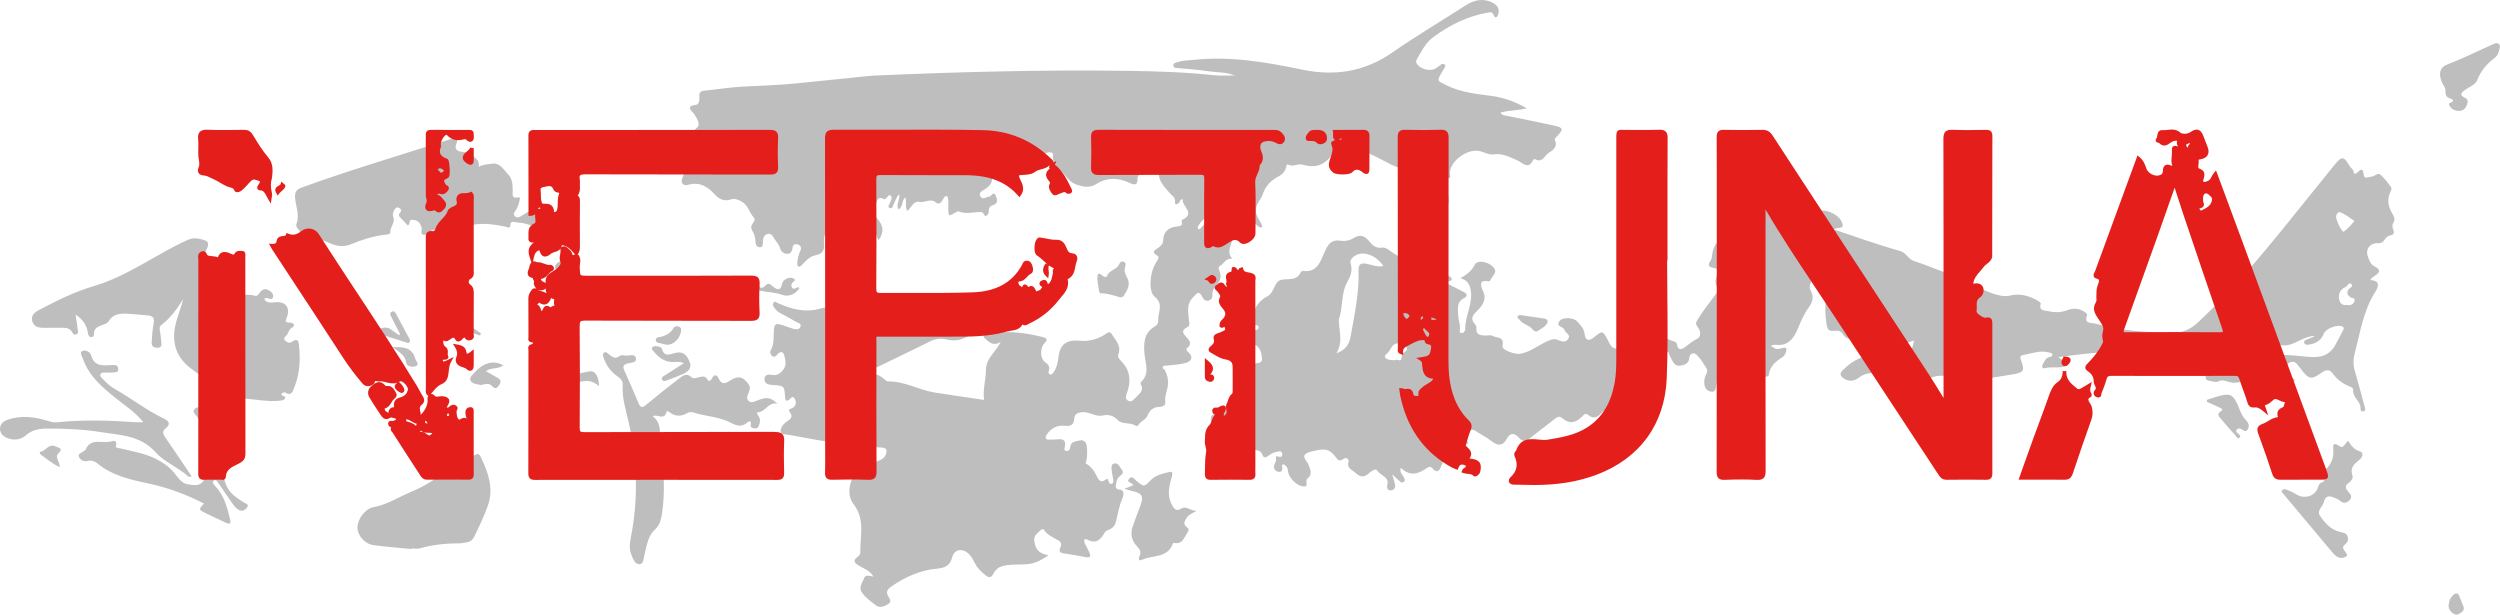 <?xml version="1.0" encoding="UTF-8"?>
<svg id="Layer_2" data-name="Layer 2" xmlns="http://www.w3.org/2000/svg" viewBox="0 0 1360.63 334.48">
  <defs>
    <style>
      .cls-1 {
        fill: #e41f1b;
      }

      .cls-1, .cls-2 {
        stroke-width: 0px;
      }

      .cls-2 {
        fill: #bfbebf;
      }
    </style>
  </defs>
  <g id="Livello_1" data-name="Livello 1">
    <g>
      <g>
        <path class="cls-2" d="M765,95.06c-1.58-3.97-5.1-4.04-7.73-5.4-7.98-4.14-15.89-8.88-25.11-9.36-3.13-.16-6.16,2.71-8.1,5.09-4.24,5.18-9.29,5.96-15.11,4.23-2.69-.8-5.2,1.45-7.86-.03-.85-.47-.95.69-1.09,1.35-.48,2.24-2.02,3.94-3.81,4.88-4.4,2.32-7.46,5.17-9.05,10.27-.58,1.85-2.46,3.67-3.29,6.23-1.55,4.82,2.23,7.41,3.22,11.04-1.52,1.11-2.19-.17-2.97-.8-.87-.69-1.84-1.3-2.36.05-1.16,2.98-3.28,1.93-5.27,1.48-3.27-.74-6.34-2.12-9.85-2.13-3.33-.01-1.76-2.61-1.47-4.34-2-.48-3.05,2.34-5.18,1.22.02-2.15,2.08-2.85,3.03-4.31.42-.64.61-1.29.12-1.94-.44-.59-1.06-.49-1.35.08-2.01,3.92-6.38,5.54-8.78,9.05-.58.85-1.49,1.76-.85,3.01.91.14,1.36-.48,1.77-1.01,2.36-3.08,4.18-3.27,5.88.68,1.13,2.63,3.47,2.56,5.77,1.52,1.75-.79,3.49-1.42,5.16-.05,2,1.64.26,3.37-.11,5.01-.71,3.16-3.15,6.18.05,9.94-3.68-.44-4.4,2.73-6.6,3.83-1.2.6-.83,1.81-.45,2.63,1.54,3.33.43,5.91-1.88,8.38-1.15,1.22-1.99,2.76-1.87,4.57.1,1.58-.34,2.83-1.96,3.31-1.65.49-2.81-.42-3.45-1.76-2.07-4.38-3.35-1.66-5.28.25-3.44,3.4-2.44,7.42-2.2,11.36.1,1.55.88,3.83-.32,4.41-4.75,2.3-2.28,4.1-.18,6.51,1.08,1.23,2.1,3.16-.05,4.8-1.35,1.03-.49,1.84.45,2.69,2.54,2.29,1.92,4.86-1.75,5.8-3.19.82-6.56,1-9.87,1.35-.83.09-1.79-.21-2.29.62-.68,1.12.73,1.25,1.05,1.89,1.25,2.5,1.98,5.34,1.67,7.98-.36,3.13-1.94,6.02-1.45,9.42.24,1.67-1.47,2.59-3.24,2.6-3.26.02-5.29,1.82-6.4,4.64-.99,2.52-3.91,3.05-5.1,5.32-.15.28-.93.57-1.12.44-3.05-2.21-7.63-.66-10.05-3.27-2.44-2.64-5.38-3.07-7.9-2.49-4.36,1-7.69-2.35-11.89-1.73-2.48.36-3.77,1.24-3.87,3.46-.18,4.1-2.64,4.15-5.76,3.88-3.86-.33-6.9,1.56-9.06,4.59-1.14,1.6-1.21,3.28,1.71,2.97,1.39-.15,2.81.03,4.19-.17,3.2-.46,4.44.95,3.83,3.96-.21,1.05-.66,2.05.68,2.37,1.14.27,2.09-.71,2.14-1.62.21-3.6,2.89-3.58,5.38-4.11,1.5-.32,2.34.19,3.19,1.35,1.02,1.41.98,9.69-.24,11.04,2.71,1.56,4.61,3.75,5.98,6.61.94,1.95,2.1,4.71,5.21,2.23.91-.72,1.18-.02,1.38.7.27.98.52,2.14,1.89,1.56,1.2-.51.7-1.74.6-2.65-.16-1.53-.63-3.04-.73-4.57-.09-1.33-.53-3.08,1.23-3.66,1.9-.63,2.7,1.05,3.59,2.3.91,1.27,2.11,2.64.26,3.97-1.61,1.16-2.49,2.57-2.68,4.54-.16,1.72-.83,3.08,2.08,3.39,2.52.26,2.04,3.14,1.37,4.67-1.74,3.92-2.44,8.07-3.4,12.17-.51,2.17-1.46,3.92-3.7,4.78-.9.34-2.03.8-2.46,1.55-2.24,3.92-4.66,6.69-9.71,3.94-1.35-.74-2.01.48-1.29,1.92.82,1.64,1.68,3.26,2.45,4.92.92,1.98,1.01,3.34-1.93,2.76-3.86-.76-7.75-1.47-11.65-2-2.21-.3-3.16-1.05-2.1-3.26.71-1.48.56-2.92-.84-3.72-2.91-1.65-6.04-2.89-8.04-5.84-.56-.83-1.6-.17-2.2.44-1.44,1.47-3.39,2.6-3.14,5.17.49,4.97,2.49,7.26,7.81,8.2-3.8,2.39-6.58,4.36-11.5,4.83-4.58.43-9.54-.2-14.1,1.23-2.1.66-3.61,2.24-4.59,4.18-1.1,2.17-2.47,1.94-4.05.7-2.35-1.83-4.47-3.83-5.84-6.57-.88-1.75-1.84-3.58-3.19-4.94-3.52-3.54-8.06-2.85-9.24,1.78-1.22,4.78-4.36,5.71-8.32,6.08-9.1.84-17.11,4.47-24.55,9.55-1.8,1.23-3.43,2.56-2.05,5.19.73,1.38,2.33,3.12.24,4.44-2.01,1.27-4.59,2.47-6.75.82-2.64-2.02-5.39-3.99-7.47-6.75-2.27-3.01-.05-5.26.84-7.77.87-2.46,2.87-1.6,5.28-1.14-2.25-3.67-5.66-4.49-8.33-6.22-2.16-1.4-2.94-2.49-.54-4.34.74-.57,1.68-1.55,1.67-2.33-.17-8.95,2.82-18.23-3.62-26.49-5-6.42-1.53-17.31,6.35-21.08,2.27-1.09,4.77-1.71,7.15-2.57,1.77-.64,3.29-1.59,4.02-3.48.86-2.21.39-3.64-2.2-3.74-16.8-.68-33.27-3.72-49.74-6.77-.28-.05-.57,0-.84-.09-1.55-.47-4.1-.11-4.4-1.65-.34-1.74.95-3.85,2.5-5.07,2.09-1.66,5-2.62,2.15-6.11-.85-1.04.86-1.4,1.66-1.84,2.24-1.25,2.29-3.38,1.24-5.09-1.25-2.05-2.15.03-3.23.74-1.68,1.09-1.86-.34-1.94-1.5-.44-6.28-.43-6.25-6.79-6.7-1.67-.12-3.79-.29-4.28-2.11-.77-2.88,1.11-3.91,3.65-3.38,3.22.68,5.25-1.08,6.72-3.3,1.59-2.39.83-5.32.04-7.78-.65-2.01-2.43-1.5-3.6,0-.79,1-1.66,1.7-2.82.8-.97-.75-1.33-2.06-.75-3.07,2.15-3.74,1.29-7.92,1.8-11.86.35-2.69,1.57-2.68,3.32-2.21,2.44.66,4.78,1.68,7.22,2.35,1.35.37,3.12.55,3.77-.99.81-1.93-1.28-2.19-2.36-2.83-2.91-1.72-5.9-3.32-8.89-4.9-1.58-.83-2.59-2.17-3.47-3.61-.47-.77-.29-1.66.53-2.24.76-.54,1.1.22,1.69.48,7.51,3.43,15.38,5.49,23.5,3.04,3.07-.92,4.36-.41,5.59,2.15,1.35,2.79,2.92,5.47,4.3,8.25.91,1.84,2.14,2.46,4.1,1.65,1.3-.54,2.75-1.23,4.1-.67,7.88,3.24,15.59.47,23.33-.54,11.72-1.54,23.42-3.22,35.12-4.81.96-.13,1.98-.25,2.91-.07.79.15,1.73.72,1.71,1.61,0,.49-.79,1.1-1.36,1.42-1.83,1.03-3.73,1.96-6,3.14,2.66,2.14,5.57,1.28,8.27,1.73-4.75,3.32-8.56,4.17-13.52,2.99-3-.72-5.82-.47-8.62.9-12.16,5.96-24.32,11.9-36.53,17.75-2.68,1.28-4.56,3.24-6.1,5.66-.45.71-1.07,1.49-.14,2.22.83.66,1.6.14,2.23-.46,1.63-1.56,3.19-3.2,4.85-4.72,3.45-3.15,6-3.19,9.76-.32.88.68,1.85,1.82,2.76,1.8,9.04-.14,16.85,4.73,25.5,6.08,8.76,1.37,17.53,2.62,26.73,3.98-.8-5.66,1.03-10.96,1.03-16.3,0-6.26,5.04-9.45,8.06-15.25-4.15,2.53-6.2.15-8.34-1.62-1.75-1.45-.92-2.44.93-2.78,10.33-1.93,20.48-.74,30.53,1.83,1.46.37,2.73,1.22.94,2.94-2.81,2.7-2.85,8.67.2,10.74,1.85,1.26,2.51,2.45,1.89,4.51-.25.83-.31,1.83.77,2.09.97.23,1.46-.66,1.93-1.35,1.71-2.53,2.25-5.41,2.6-8.38.78-6.71,4.56-9.34,11.35-8.63,5.14.53,10.07-.76,14.35-3.72,1.44-1,2.32-1.45,3.36.27,2,3.29,5.23,6.11,3.5,10.68-.54,1.44.37,2.71,1.42,3.76,4.84,4.82,5.6,10.48,3.48,16.75-.58,1.72-1.66,3.76.43,4.94,1.78,1,3.11-.73,4.26-1.92,1.9-1.97,4.57-3.73,2.59-7.16-.16-.28-.09-.95.13-1.16,4.91-4.42,2.39-9.96,1.93-14.94-.58-6.31-.39-11.9,5.83-15.43,1.5-.85,1.66-2.3,1.63-3.66-.12-4.15,3.12-8.29-2.06-12.47-2.47-1.99-2.48-7.82-1.61-12.12.51-2.51,1.46-4.85,2.83-7.02.6-.94,1.59-2.34.43-3-4.15-2.36-.66-3.39.73-4.59,1.19-1.04,2.23-1.8,2.32-3.69.22-4.69,2.56-7.06,7.24-7.67,1.76-.23,3.59-.09,2.89-2.78-.07-.25-.04-.75.08-.8,7.77-3.34.16-7.34.47-10.99,0-.08-.2-.18-.34-.29-1.27.11-1.09,1.5-1.8,2.11-.96.82-2.28.91-2.06-.42.45-2.75-1.61-3.58-2.93-5.11-3.35-3.92-7.44-7.6-5.18-13.99-3.17,2.58-6.07,4.5-10.05,3.91-1.26-.19-2.35.87-2.25,2.47.24,3.68-2.15,3.21-4.11,2.24-6.26-3.09-12.41-3.2-18.34.52-3.54,2.22-6.93,1.59-10.49.41-3.34-1.11-5.07-3.58-7.35-6.17-2.83-3.21-6.37-4.95-5.68-10.17.2-1.52-2.33-1.61-3.87-.87-1.82.88-4.45,1.3-3.56,4.29,1.12,3.77-.4,4.65-3.74,3.7-.73-.21-.97.26-1.45.49-4.52,2.19-5.51,1.51-5.26-3.53.02-.49-.26-1.4-.48-1.43-2.44-.3-3.4,2.89-6.18,2.56-.92-.11.43,1.44.99,2.72-2.6-.58-4.85-1.34-7.06.13-1.51,1.01-2.9,2.02-2.64,3.94.46,3.35-1.35,5.15-3.88,6.78-1.31.85-3.55,1.76-2.46,3.8,1.21,2.27,3.23.34,4.9.19,1.21-.11,2.25-3.35,3.5-.51.75,1.7,1.63,4.23-1.56,5.16-.63.18-1.31.61-1.69,1.13-.91,1.26-.05,3.17-1.39,4.31-1.91,1.62-1.35-1.58-3.28-1.67-3.97-.17-8.03,1.35-11.93-.27-.76-.32-1.31.07-1.93.44-3.96,2.37-3.92,2.35-4.05-2.43-.06-2.17.5-4.46-.68-6.49-1.68.11-1.85,1.44-2.45,2.3-1.04,1.46-1.73,2.72-3.89.99-2.6-2.08-5.67.45-8.58-.08-3.58-.65-4.29,3.1-6.71,4.93-1.32-2.3-.21-4.82-1.07-7.34-2.17,1.74-1.05,5.1-3.77,6.55-1.44-2.83,1-5.36.48-8.22-1.75,1.45-1.97,3.37-2.83,4.92-.58,1.04-.74,3.08-2.2,2.57-1.77-.62-.22-2.1.09-3.19.15-.54.47-1.03.63-1.57.25-.85.3-1.76-.65-2.19-.88-.39-1.13.49-1.59.98-.45.49-1.33,1.32-1.53,1.2-3.65-2.25-3.99.97-4.97,2.98-1.39,2.83-.95,5.21,1.26,7.69,3.4,3.82,3.42,7.58.57,11.48-1.9-2.5-1.38-5.73-2.75-8.53-1.78,2,.85,4.05-.79,6.48-3.25-4.21-8.24-6.88-8.66-12.76-.13-1.81-1.02-1.73-2.14-1.75-1.6-.03-3.63.05-3.38,2.15.55,4.76-1.86,6.05-6,7.08-4.1,1.02-6.56,4.25-6.02,8.94.41,3.55-.54,5.93-4.57,6.65-3.18.56-5.3,3.07-7.48,5.3-.47.48-.99,1.16-1.78.8-.76-.35-.66-1.17-.65-1.85.04-2.43.68-4.72,1.69-6.93.79-1.72-.11-2.79-1.62-3.24-1.39-.41-2.56.17-2.72,1.8-.17,1.72-.8,3.16-2.61,3.34-2.13.21-3.75-1.52-4.15-3.04-.61-2.33-2.33-3.7-3.37-5.6-.8-1.47-1.9-2.73-3.64-2.14-1.53.52-2.26,2.03-2.35,3.69-.08,1.5.38,3.61-1.86,3.5-1.76-.09-2.2-1.98-2.23-3.6-.03-1.74-.57-3.28-1.38-4.81-.51-.96-1.13-2.02-.77-3.21.47-1.54,2.65-3.1,1.3-4.55-2.47-2.66-3.03-6.61-6.51-8.62-1.99-1.15-4.07-1.88-5.94-1.23-3.93,1.36-6.68-.38-8.99-2.9-3.99-4.35-8.29-6.81-14.48-5.01-2.7.78-4.18-1.39-2.87-4.01,1.32-2.63.78-4.86-.57-7.13-1.46-2.47-1.92-5.05-2.11-7.98-.31-4.86,3-7.12,6.03-8.87,6.26-3.62,6.8-4.54,3.08-10.4-1.14-1.79-5.44-4.38.96-5.2,1.61-.2,1.94-2.75,1.77-4.41-.25-2.4.73-3.1,2.93-3.31,6.86-.66,13.69-1.81,20.56-2.17,9.84-.52,19.69-.79,29.51-1.78,12.46-1.26,24.91-2.54,37.37-3.82,1.4-.14,2.8-.33,4.21-.39,46.35-2.02,92.7-3.26,139.1-2.59,15.78.23,31.53.75,47.23,2.44,3.06.33,6.18.05,10.5.05-5.23-1.97-9.6-1.56-13.79-2.21-5.69-.88-11.47-1.22-17.21-1.79-.98-.1-2.24-.01-2.45-1.19-.27-1.52,1.27-1.7,2.23-2.04,2.83-.98,5.82-.91,8.76-1.23,20.04-2.18,39.58,1.25,59.02,5.29,17.72,3.68,33.94,1.27,49.09-9.27,12.95-9.01,26.58-17.06,39.85-25.61,4.57-2.94,9.29-4.1,14.4-1.74,2.82,1.3,4.5,3.44,3.37,6.77-.42,1.22-1.57,2.24-2.23.45-.91-2.46-2.42-1.76-4.07-1.46-10.78,1.95-20.25,6.77-28.99,13.2-4.26,3.13-6.41,7.78-8.97,12.15-.37.64-.48,1.28-.13,1.99,1.64,3.28,7.6,4.81,10.66,2.71.35-.24.7-.48,1.06-.7,1.13-.69,2.26-2.46,3.59-1.23,1.12,1.03-.56,2.19-1,3.3-.15.39-.43.72-.64,1.09-2.6,4.64-2.45,4.33,2.42,6.76,7.88,3.93,16.32,4.83,24.86,5.94,6.65.86,13,3.21,19.04,6.72-4.64,1.26-9.49.91-14.28,2.31.99,1.68,2.42,1.59,3.74,1.86,8.42,1.69,16.86,3.33,25.25,5.18,5.29,1.16,5.48,1.96,1.79,5.85-.6.63-1.55,1.36-1.2,2.07,1.9,3.87-1.47,5.73-3.46,7.03-2.09,1.37-3.34,5.63-7.24,3.37-.24-.14-1.01.11-1.12.36-2.56,5.76-5.91,1.43-8.47.34-4.26-1.82-8.1-4.04-13.16-3.29-2.63.39-5.35-1.57-8.29-1.95-6.45-.83-15.09,5.57-15.43,12.05-.05.99.95,2.65-.69,2.88-1.65.23-.57-1.84-1.58-2.83-1.7,1.96-3.51,3.13-.9,6.18,1.75,2.04,2.33,5.46,2.55,8.33.31,4.14-3.71,5.97-6.09,8.38-3.31,3.36-8.2,2.48-12.55,2.65-1.15.05-2.75-.59-2.65-1.65.32-3.35-2.28-4.59-4.09-6.4-1.22-1.22-1.48-2.64-1.45-4.24.04-1.69.32-3.44-.03-5.05-.76-3.48-.27-6.19,3.45-7.31"/>
        <path class="cls-2" d="M1277.64,165.98c1.74.42,3.07-.47,3.72-1.94.89-2.02-1.33-1.63-2.17-2.27-1.55-1.17-2.29-2.39-.98-4.24.65-.92,2.83-1.63,1.58-2.86-1.45-1.43-2.11,1.12-3.3,1.58-.76.29-1.52.81-2.07,1.41-1.68,1.86-1.78,4.13-1.01,6.32.65,1.82,2.3,2.3,4.23,2M1275.29,126.15c1.04-.07,6.32-5.74,6.05-5.92-2.51-1.67-4.92-3.69-7.69-4.67-1.49-.52-2.59,1.79-2.11,3.34.83,2.68,1.92,5.34,3.75,7.24M997.94,124.84c12.41,4.11,24.05,8.42,35.98,11.68,3.73,1.02,4.54,4.58,7.89,5.6,6.19,1.9,12.12,4.63,18.28,6.64,9.37,3.06,17.35,9.22,26.96,11.73,2.34.61,4.4,1,6.94.37,5.43-1.35,10.61.17,15.39,2.96.56.33,1.42,1.13,1.32,1.44-1.31,4.04,2.08,3.6,4.05,4.07,3.46.82,6.97.83,10.4-.51,2.89-1.13,5.8-1.15,8.56.43.98.56,2.51,1.54,2.2,2.35-1.85,4.89,2.33,3.95,4.42,4.53,14.52,4.03,29.34,5.13,44.38,4.7,6.6-.19,10.57-4.41,14.65-8.32,14.99-14.33,28.53-30.01,41.6-46.08,9.95-12.24,19.78-24.57,29.71-36.83,3.8-4.7,5.05-4.6,7.99.57.69,1.22,2.1,1.88,2.32,3.44.2,1.4,1.21,1.04,1.83.46,1.88-1.75,3.22-3.13,3.66,1.06.28,2.71,2.59,1.07,4.1,1.03,1.8-.05,3.46-2.46,5.11-1.01,2.16,1.9,3.84,4.36,5.62,6.67.54.7.18,1.66-.21,2.42-2.16,4.28-1.25,8.29,1.02,12.2.87,1.49,1.63,3.02.52,4.74-.77,1.19-.66,2.41-.15,3.64.7,1.7.64,2.88-1.58,3.29-1.42.27-2.44,1.38-3.23,2.59-.86,1.31-1.99,1.79-3.59,1.69-4.05-.27-6.74,3.07-5.44,7.03.64,1.95,1.65,4.51,3.24,5.3,5.62,2.79,1.96,4.31-.46,6.17-.33.25-.66.51-.98.79-.09.08-.09.25-.28.79,5.37.24,4.4,3.59,2.61,6.38-6.57,10.26-8.2,22.08-11.22,33.49-.86,3.26-.86,6.33.07,9.55,1.81,6.22,3.46,12.49,5.17,18.74.33,1.19,1.08,2.91-.54,3.26-1.88.41-1.39-1.65-1.59-2.71-.64-3.4-4.57-5.39-3.94-9.36.06-.36-.91-1.1-1.53-1.33-4.06-1.54-7.31-3.94-9.89-7.56-1.83-2.56-4.29-1.19-6.33.27-4.82,3.45-6.38,3.23-10.05-1.52-.95-1.22-1.82-2.51-2.87-3.65-1.21-1.32-2.82-1.41-4.25-.52-1.5.94-1.94,2.63-1.06,4.08.89,1.46.55,3.8,2.88,4.32.94.21,1.6.79.94,1.81-.59.9-1.39.62-2.22.19-3.13-1.62-4.75-6.02-3.72-10.4.33-1.4,1.64-2.68-.59-4.26,6.57-.2,12.09,1.14,17.74,1.09,5.27-.04,8.87-2.26,11.32-6.7,1.36-2.47,2.62-4.98,3.92-7.48.54-1.03,1.2-2.02-.59-2.61-2.82-.92-8.57,1.32-9.69,4.1-1.5,3.72-4.35,5.38-8.08,5.88-.94.13-2.15.32-2.53-.9-.43-1.35.82-1.59,1.69-1.95,1.42-.58,2.86-1.09,4.21-1.9-2.75.04-5.25,1.07-7.68,2.16-3.29,1.48-6.19,3.45-10.27,3.01-3.38-.37-4.69,2.46-3.34,5.71.67,1.6-.61,2.15-1.61,2.23-3.78.33-7.33,2.31-11.23,1.54-1.84-.36-2.5.11-2.39,2.17.35,6.74-4.07,10.13-10.84,8.15-1.94-.57-3.5-1.2-5.47-.09-.82.46-2.23.15-3.27-.15-1.26-.37-3.17-.03-3.47-1.84-.33-1.98,1.55-2.46,2.84-3.21,2.28-1.34,4.77-2.35,7.33-4.75-29.92-9.08-59.57-7.6-90.34-3.35,2.25,1.73,3.74,2.87,5.59,4.28-4.38,2.32-8.95.6-13.11,1.77-1.36.38-1.57-1.19-1.03-2.04,1.02-1.59,1.53-3.76,3.92-4.1.71-.1,1.46-.46,1.34-1.32-.11-.83-.96-.86-1.64-1.06-4.98-1.47-9.64.55-14.39,1.39-2.13.38-1.31,1.9-.81,3.31,1.81,5.08,1.16,6.15-4.13,7.05-6.66,1.13-13.33,2.22-20.01,3.28-4.31.69-8.36-.95-12.5-1.66-4.93-.85-9.76-1.57-14.35,1.26-1.25.77-2.74.75-4.12.38-3.47-.93-7.01-.6-10.52-.69-2.31-.06-4.27.02-6.85-1.03-4.82-1.97-10.87-3.7-16.25.54-2.44,1.92-5.53,2.07-8.29,0-1.69-1.27-1.91-2.48-.29-4.15,8.52-8.79,18.92-10.31,30.27-7.79,5.28,1.17,6.9-.16,8.61-8.47-2.46.86-4.7,1.52-6.83,2.43-4.73,2.01-9.35,2.06-13.73-.77-2.02-1.31-3.5-1.17-5.14.6-.86.92-2.86,2.32-2.77-.42.1-3.07-1.22-2.78-3.29-2.52-2.8.36-5.39-.19-7.02-2.81-1.18-1.89-2.96-2.03-4.83-1.76-2.73.4-3.52-.75-3.96-3.42-.85-5.17-.97-10.09-.19-15.39.84-5.71-.88-11.73.5-17.59.95-4.05,1.07-8.08-.13-12.11-.41-1.37-.89-2.7-1.94-3.7-1.02-.96-2.16-2.26-3.64-1.46-1.57.85-.4,2.34-.05,3.4.76,2.31.71,4.97,3.44,6.46,1.6.87.32,2.58-.21,3.78-2.01,4.51-4.06,8.99-6.2,13.44-.78,1.61-1.18,3.03-.21,4.76,1.61,2.88,1.19,5.85-.66,8.39-2.69,3.7-4.53,7.78-6.25,11.95-2.29,5.54-5.35,10.06-12.43,9.06-.53-.07-1.12.12-1.66.25-.25.06-.46.29-.69.44,2.95,1.88,2.99,2.01,6.18,1.12,2.33-.64,2.58.45,2.02,2.12-.34,1.03-.96,2.23-1.82,2.77-3.83,2.4-7.09,5.13-7.58,10.01-.01.13-.11.32-.21.35-3.41,1.2-7.64.29-10.19,3.94-.15.21-1.04-1.45-1.37-2.34-1.36-3.7-2.6-7.45-4.04-11.13-1.3-3.34-2.76-3.58-5.07-.77-3.53,4.29-6.1,9.09-7.49,14.54-.42,1.66-.15,4.68-2.99,4.24-2.92-.44-3.85-2.99-3.73-5.81.02-.56.21-1.1.31-1.66.28-1.65,1.9-3.31,1.09-4.8-1.55-2.83-3.36-5.66-5.64-7.89-1.2-1.17-3.65-1.04-3.88,1.77-.25,3.1-2.51,3.86-4.94,4.24-2.59.4-3.73-1.47-4.7-3.44-.37-.76-.8-1.49-1.15-2.25-.34-.72-.24-1.86-1.38-1.85-.99,0-1.36.85-1.57,1.72-.26,1.06-.19,2.72-1.59,2.6-1.79-.14-.94-2.02-1.25-3.11-.88-3.17-.58-6.44-.71-9.68-.04-.95-.15-2.13,1.01-2.55,1.27-.46,1.76.65,2.18,1.49,1.04,2.1,2.9,2.99,4.98,3.6,1.22.36,2.25.6,2.51,2.32.42,2.79,2.42,2.45,4.08,1.2,2.22-1.67,4.22-3.44,6.84-4.71,2.4-1.17,1.77-4.39.28-6.34-1.34-1.76-1.12-2.3.05-4.26,2.78-4.67,6.23-8.77,9.38-13.12.78-1.08,2.06-2.46,1.27-3.83-1.65-2.83-1.13-5.33.3-7.98,1.17-2.18-.34-2.6-2.08-2.91-2.52-.46-3.95-1.33-1.9-4.17.83-1.14.71-2.95,1.04-4.46.96-4.34,3.19-7.47,7.89-8.2,1.79-.28,2.83-1.18,3.84-2.81,1.8-2.93,1.65-5.14-1.19-7.05-3.04-2.05-1.82-5.05-1.63-7.71.11-1.57,1.54-2,2.91-1.36,3.88,1.82,7.32.97,10.74-1.28,2.07-1.36,4.29-.92,6.48.04,7.09,3.15,14.19,6.27,21.31,9.34,1.65.71,2.96,1.99,4.57-.96,1.36-2.5,4.85-3.28,7.98-2.23,3.61,1.22,6.96,3.33,7.89,7.05.63,2.53-2.62,1.53-4.86,2.61"/>
        <path class="cls-2" d="M759.09,196.06c1.13-1.07,3.55,1.35,3.69-1.17.11-1.9.96-2.74,2.19-3.7.68-.53,1.16-1.18.55-2.16-1.81-2.87-6.37-3.03-8.07-.16-.79,1.34-1.51,2.7-2.75,3.68-1.85,1.47-.77,2.51.67,3.07,1.13.44,2.47.31,3.72.44M727.37,192.27c5.3-1.89,7.01-5.3,7.68-9.07,2.14-11.88,4.75-23.73,4.34-35.9-.12-3.7,1.42-4.35,4.55-3.7,2.9.6,5.76,1.85,9.02,1.17-2.94-4.11-6.51-6.35-10.5-6.76-3.97-.4-8.26,2.56-7.38,5.37,1.19,3.79.01,6.88-1.77,10.02-3.61,6.38-2.26,13.91-4.7,20.57-.09.24.07.55.08.83.11,5.52,2.38,11.11-1.33,17.46M794.84,151.47c3.16-2,6.03-3.76,7.76-7.35,1.38-2.85,7.41-1.85,10.23,1.41,2.57,2.97-.97,4.74-1.71,7.06-.09.28-.74.62-1.04.55-5.75-1.29-3.92,3.21-3.07,4.95,2.42,4.98-.15,8.18-3.19,11.19-2.28,2.25-3.8,4.13-1.12,7.03.53.57.95,1.58.87,2.34-.36,3.56,2.02,3.83,4.53,3.97,1.4.08,3.14-.48,4.15.16,2.1,1.34,6.63.08,5.48,5.44-.52,2.43,7.03,4.8,9.71,4.32,6.17-1.1,10.65-5.5,16.29-7.5,1.41-.5,2.67-.65,4.08-.07,1.98.81,4.19,1.77,5.7-.54,1.58-2.41-1.67-3.17-2.1-4.97-.44-1.83-5.21-1.63-2.49-4.87,1.81-2.15,7.75-1.78,9.7.56,1.58,1.89,3.43,3.63,3.76,6.42.46,3.84,2.22,4.4,5.26,1.92,4.47-3.65,4.67-3.61,7.35,1.48,1.3,2.47,2.19,5.38,6.02,4.72.86-.15,1.65.72,1.88,1.49.73,2.4,2.26,3.34,4.7,3.28,1.77-.04,2.48,1.07,2.29,2.79-.52,4.89-.66,9.82-1.91,14.63-1.67,6.44-5.84,10.09-12.27,11.29-1.24.23-2.63.07-3.56,1.08-2.33,2.53-4.56,4.41-8.02,1.41-1.37-1.18-2.51.55-3.5,1.49-3.25,3.08-6.58,3.56-9.98.71-2-1.67-3.01-1.05-4.61.25-4.27,3.45-8.74,6.65-12.98,10.15-2.3,1.9-4.13,2.56-6.41-.03-2.45-2.79-4.82-2.78-6.74.8-2,3.72-4.59,3.74-7.8,1.29-2.46-1.87-5.19-3.38-7.83-5.01-1.51-.93-2.97-2.44-4.79-.39-1.31,1.49-3.09,2.79-1.05,4.97,1.06,1.14.28,1.72-.73,2.18-.64.29-1.26.68-1.94.84-5.5,1.29-9.09,4.52-11.06,9.9-.8,2.18-1.93,5.86-5.35,1.82-.91-1.08-2.15-.34-3.07.3-4.58,3.15-9.16,4.43-13.88-.36-.89,2.62.87,3.65,1.53,5.04.43.91,1.12,1.76.1,2.62-1.03.87-1.83.08-2.57-.57-1.04-.92-2.04-1.88-3.79-3.51.72,2.45,1.27,3.96,1.59,5.52.39,1.87-.55,3.14-2.39,3.22-1.66.07-2.21-1.44-1.86-2.69,1.32-4.8-3.81-5.31-5.45-8.15-.74-1.28-3.23.33-4.4,1.4-2.69,2.47-4.75,2.48-7.51-.15-1.91-1.81-4.89-2.36-3.69-6.16.31-.98-1.09-2.76-2.91-1.3-2.2,1.76-3.2.12-4.36-1.4-3.71-4.84-6.7-4.14-12.69-2.75-7.36,1.71-2.97,4.48-1.86,7.23,1.09,2.69,2.32,5.41-.66,7.61-1.52,1.12,1.42,4.68-2.33,4.2-3.54-.46-7.74-4.62-8.11-8.23-.21-1.99-1-3.05-2.55-3.86-1.31.51-.54,1.47-.58,2.21-.05.91-.18,1.71-1.22,1.93-1.07.22-1.96-.2-2.66-.97-2.02-2.21,1-4.09.42-6.37-.43-1.7,1.08-.97,1.98-.8,1.16.21,1.51-.51,1.45-1.47-.06-.95-.57-1.62-1.61-1.53-2.15.19-4.05.93-5.79,2.3-1.27,1-2.79,1.77-3.56-.69-.57-1.81-2.23-2.06-3.73-2.32-3.75-.67-6.05-3.38-8.58-5.8-.7-.67-.84-1.39-.67-2.28.23-1.22.92-2.86-.45-3.45-1.56-.67-3.43-.16-4.69,1.09-1.47,1.45-2.7,3.15-4.32,5.09-1.45-3.73-4.9-5.45-5.41-9.93-.38-3.35.34-3.64,2.68-4.73,2.78-1.3,7-1.35,6.59-6.41.71.48,1.15.63,1.34.93.86,1.4.75,4.33,3.41,3.13,2.49-1.13,5.06-2.77,4.32-6.4-.87-4.23-2.4-8.34-2.28-12.76.06-2.23.6-3.93,3.27-3.94,1.32,0,2.41-.66,3.54-1.26,1.72-.92,5.1-.06,4.91-2.86-.2-2.95-.98-6.7-4.19-7.83-3.96-1.4-1.77-4.06-2.01-6.19-.27-2.36,1.55-1.73,2.89-1.78.78-.02,1.34-.5,1.41-1.3.07-.88-.52-1.32-1.31-1.26-2.65.22-1.85-1.19-1.8-2.9.16-6.02,2.77-10.11,8.12-12.94,2.15-1.14,3.14-4.01,4.23-6.12,1.34-2.6,2.94-2.86,5.3-3,3.16-.19,6.63.08,8.34-3.64.2-.44.89-1,1.28-.94,7.55,1.04,9.4-4.76,11.59-9.84,1.77-4.09,3.47-7.47,8.97-6.59,2.4.38,4.95-.15,7.28-1.6,2.82-1.76,5.46-1.4,7.81,1.44,1.82,2.21,3.81,4.48,7.4,3.92,2.02-.31,3.78,1.3,5.29,2.38,5.67,4.05,12.11,6.08,18.79,6.75,4.28.44,5.77,4.74,9.72,5.37,1.36.22,3.27.89,4.23,2.4-.18,1.83-2.32.77-3.02,2.42,3.07,1.57,6.15,3.19,9.26,4.72,2.16,1.07,2.48,2.32.24,3.49-4.22,2.21-3.1,6.2-3.05,9.58.04,2.45,1.32,4.87.94,7.47-.12.84-.28,1.79.94,1.93.8.1,1.27-.48,1.62-1.13.13-.25.34-.52.33-.77-.29-7.32,4.31-13.95,3-21.44-.56-3.22-1.88-5.55-5.58-6.47"/>
        <path class="cls-2" d="M41.15,171.22c.37,2.61.72,5.22,1.11,7.82.17,1.11.61,2.36-.76,2.95-1.17.51-1.8-.51-2.32-1.33-1.22-1.91-3-2.31-5.12-2.27-3.52.07-7.05-.03-10.58,0-2.77.02-5.16-.71-5.94-3.64-.81-3.05,1.23-4.71,3.59-5.97,9.6-5.1,19.46-10,29.79-13.03,18.58-5.44,33.79-17.26,51.05-25.11,3.61-1.64,6.49-.8,9.48.13,2.91.9,1.72,3.46.83,5.33-1.01,2.14-1.94,4.36-2.97,6.42-1.35,2.68-.73,3.51,1.55,4.55,2.07.95,3.63,2.65,5.18,4.29,1.89,2.01,3.35,4.69,6.84,4.04.32-.06.92.25,1.08.55,3.4,6.13,9.77,3.51,14.73,5.01,1.37.42,1.92-.76,2.61-1.67,1.08-1.44,2.54-2.44,4.37-1.59,1.55.72,3.31,2.08,2.96,3.77-.63,3.03-3.12-.51-4.88,1.23,1.32,2.23,3.44,2.14,5.6,1.85,6.01-.78,8.89,2.78,6.68,8.4-.74,1.89-.91,2.66,1.69,2.63,1.46-.02,3.86,1.19.81,3.07-1.45.89-1.51,2.65-2.55,3.81-.67.75-2.06,1.48-.85,2.79,1.03,1.1,2.31,1.79,3.75.77,3.75-2.66,3.72.76,3.91,2.67.75,7.5.3,14.93-2.57,22.03-.91,2.26-1.51,5.16-5.1,2.84-.36-.23-1.27.37-1.87.56-.49,1.93,2.7,1.05,1.94,2.58-.64,1.29-2.35,1.35-3.76,1.46-5.8.47-11.51-.65-17.25-1.14-1.37-.12-2.82-.96-2.77,1.62.04,2.08-1.46,1.09-2.4.71-3.58-1.43-6.82-3.52-9.52-6.2-4.73-4.7-10.11-8.52-15.42-12.48-8.12-6.05-10.77-14.02-8.59-23.82,1.06-4.78,3.09-9.25,4.22-14.09-3.31,5.28-6.81,10.3-11.85,14.05-1.48,1.1-.89,2.79-.64,4.33.27,1.66.36,3.35.6,5.03.21,1.54.18,2.9-1.83,3.06-1.99.16-3.53-.62-3.44-2.73.17-3.64.5-7.3,1.12-10.89.46-2.68-.66-3.69-3.02-3.91-3.36-.32-6.72-.67-10.08-.88-4.41-.27-8.77-.46-11.53,4.18-.56.94-2.07,1.43-3.24,1.86-2.47.9-4.82,1.75-4.68,5.07.04.9-.58,1.69-1.6,1.54-1.16-.17-1.52-1.26-1.66-2.2-.61-4.23-2.78-7.51-6.73-10.04"/>
        <path class="cls-2" d="M260.6,90.79c2.42-1.38,5.03-1.38,7.4-1.73,4.06-.59,6.14,3.34,8.58,5.87,2.39,2.47,2.43,5.86,2.46,9.16.01,1.62-.64,4.06,2.66,3.39,1.89-.38,1.18.96.99,1.87-.41,1.95-1.03,3.79-2.23,5.43-.66.9-1.34,2-.16,2.99.99.82,2.05.62,3.12-.04,1.67-1.04,3.32-2.2,5.13-2.92,1.69-.68,4.43-2.44,3.68,1.93-.17.99.29,1.83,1.17,1.95,6.35.86,4.58,7.23,7.17,10.64.65.86-1,2.05-2.03,3.28-3.32-7.73-9.43-11.1-17.32-11.57-1.24-.07-3.45-1.48-3.51,1.8-.03,1.8-1.78.7-2.71.51-5.95-1.25-11.9-2.07-18-.99-1.89.33-3.24.75-3.39,2.92-.13,1.91-1.18,3.11-3.06,3.56-2.09.5-2.63-.95-3.28-2.45-.61-1.41-2.02-1.54-3.27-1.39-3.82.45-8.07-1.6-11.41,2.22-.61.7-3.99,1.58-3.11-2.05.25-1.05-.26-1.91-.63-2.82-.81-2-2.5-2.56-4.39-2.76-2.31-.24-.85,2.41-2.55,3.1-1.13-1.21-2.3-2.59-3.59-3.83-1-.97-1.82-1.79-.57-3.16,1.12-1.23.31-2.13-.79-2.66-1.14-.55-1.8.28-2.32,1.21-.65,1.15-1.13,2.47-.65,3.65,1.33,3.18-1.71,5.47-1.54,8.46.07,1.18-1.71,1.26-2.8,1.38-6.5.74-12.63,2.69-18.66,5.2-3.66,1.52-7.48,1.16-11.12-.43-1.96-.85-4.01-1.97-6.08-1.47-4.93,1.19-8.15-.39-10.44-4.89-.73-1.44-2.66-2.6-2-4.34,1.85-4.83-.31-9.35-.75-13.98-.3-3.12.69-4.7,3.53-5.74,14.95-5.5,30.13-10.33,45.32-15.12,11.69-3.69,23.38-7.41,35.09-11.03,2.35-.73,5.64-2.28,3.65,2.92-.88,2.29.87,3.51,2.87,3.68,3.37.29,5.87,1.64,8.31,4.09,1.38,1.39,1.24,2.46,1.21,4.19"/>
        <path class="cls-2" d="M423.1,219.75c-4.83-1.28-6.45,4.5-10.66,4.69-1.03.04-.05,1.31.38,1.95,1.14,1.7.9,3.48.2,5.24-.39.97-1.08,1.76-2.24,1.53-1.05-.2-2.46-.27-2.17-1.93.42-2.4-.9-2.25-2.05-1.19-2.93,2.67-6.01,1.54-8.66.13-6.38-3.41-13.58-3.5-20.27-5.59-1.11-.35-2.3-.53-3.3.08-3.5,2.16-6.83,2.19-10.11-.43-.42-.33-1.34-.68-1.47-.11-1.14,5.01-4.92,1.03-7.56,2.37,6.4,4.87,2.84,11.97,4.05,18.05,2.31,11.61,2.78,23.47,1,35.29-.45,2.96-1.26,6.04-3.48,8.03-4.18,3.74-4.67,8.79-5.93,13.67-.53,2.04-.45,5.48-2.8,5.53-2.61.05-3.63-3.12-4.54-5.52-1.09-2.89-.8-5.81-.21-8.75,4.31-21.6,3.6-43.06-1.47-64.48-1.45-6.13-3.37-12.25-2.88-18.72.18-2.47-1.52-3.81-3.27-5.06-3.45-2.46-5.75-5.75-7.1-9.74-.32-.94-.79-2,.06-2.77.99-.89,1.81.08,2.56.65,1.85,1.41,3.54,3.17,6.1,1.01.6-.51,1.94-.33,2.89-.19,2.08.31,5.38-1.26,5.92,1.47.52,2.65-2.93,2.34-4.76,2.92-2.28.72-2.43,1.81-1.54,3.77,2.66,5.91,5.22,11.87,7.76,17.84.96,2.26,1.91,2.67,4,.92,5.83-4.88,11.79-9.62,17.83-14.24,2.02-1.55,4.28-3.57,7.05-.8,1.02,1.02,2.45.17,3.66-.01,1.86-.28,3.61-1.26,4.97,1.23.75,1.38,1.74.61,2.43-.66,1.34-2.44,2.62-2.15,3.75.27,1.39,3,3.26,2.74,5.78,1.11,4.76-3.08,7.24-2.43,10.31,1.7,1.29,1.74.71,3.09.1,4.69-.54,1.42-1.42,3.04-.15,4.37,1.43,1.49,3.15.56,4.72-.06,5.38-2.12,7.37-1.88,11.12,1.76"/>
        <path class="cls-2" d="M223.92,298.81c-6.86-.69-13.74-1.19-20.57-2.11-4.89-.67-8.7-5.11-8.79-9.5-.09-4.62,4.22-10.35,8.65-11.15,7.21-1.3,13.3-5.29,19.89-8.07,8.11-3.42,15.54-7.68,21.64-14.32,3.71-4.04,9.87-3.77,14.56-6.37,1.19-.66,2.05.69,2.52,1.71,3.82,8.27,6.99,16.62,3.78,25.94-2.03,5.88-4.74,11.44-7.43,17.02-.95,1.97-2.37,3.06-4.55,3.25-.98.08-1.94.47-2.92.48-7.48.05-14.88.61-22.12,2.74-1.43.42-3.08.06-4.63.06,0,.11-.01.21-.02.32"/>
        <path class="cls-2" d="M111,274.04c-9.75-4.97-19.82-8.71-30.53-10.98-9.77-2.07-19.59-4.26-27.6-10.95-1.4-1.17-3.16-1.74-5.16-1.23-2.01.52-3.89-.4-4.68-2.07-.94-1.98,1.48-2.28,2.49-3.26.3-.29.88-.41,1.01-.73,2.91-7.02,9.5-3.03,14.2-4.67,1.17-.41,3.27-.38,2.4,2.41-.43,1.38,1.45,1.26,2.35,1.47,6.53,1.59,13.13,2.63,19.34,5.7,3.94,1.95,7.12,4.22,9.89,7.53,2.11,2.53,3.9,5.73,7.58,6.34,6.93,1.15,7.48.05,11.24-6.17,2.92-4.84,2.74-10.09,4.3-15.05.44-1.39-1.07-2.18-1.26-3.22.82-.97,1.71-.83,2.52-.85,5.6-.14,5.78.17,4.2,5.56-2.13,7.29-3.31,14.57.61,21.73,2,3.66,5.43,5.62,8.71,7.82.92.61,3.03.93,1.98,2.54-.93,1.42-2.65,2.75-4.71,1.53-1.47-.87-2.54-2.19-3.5-3.62-2.52-3.74-5.07-7.46-7.66-11.15-.53-.75-1.19-2.03-2.27-1.22-1.26.94-.33,2,.48,2.83,4.93,5.06,6.69,11.53,8.26,18.13.68,2.88-.3,2.98-2.48,1.94-3.56-1.7-7.16-3.32-10.71-5.06-4.02-1.98-4-2.02-1-5.3"/>
        <path class="cls-2" d="M78.04,229.83c-4.54-5.66-9.71-8.87-14.38-12.6-7.65-6.11-15.13-12.31-18.54-21.96-.49-1.39-1.89-3.45-.43-4.19,1.75-.88,4.38.35,4.89,2.23,1.87,6.89,7.42,5.45,12.01,5.35,2.07-.04,2.53.56,2.76,1.99.3,1.86-1.21,1.96-2.48,2.06-1.4.1-2.82,0-4.23.09-1.07.07-2.52-.38-2.97.97-.42,1.24.86,1.97,1.58,2.77,1.9,2.11,4.05,3.93,6.53,5.33,8.82,5.02,16.83,11.36,26.03,15.75,2.85,1.36,4.61,2.94,1.17,5.67-1.94,1.54-1.1,3.2.01,4.82,3.89,5.7,7.77,11.42,11.65,17.14.84,1.24,1.65,2.5,2.71,4.1-1.01.07-1.55.28-1.74.1-5.51-5.11-13.15-7.91-17.9-13.26-8.15-9.18-18.8-9.26-29.09-10.91-9.85-1.58-19.87-2.09-29.89-2.03-4.36.03-8.25.64-11.72,3.73-2.48,2.2-5.88,2.76-9.17,1.73-2.51-.78-4.74-2.32-4.83-5.22-.09-2.76,1.94-4.28,4.35-5.11,7.1-2.45,14.16-1.51,21.15.54,1.78.52,3.53,1.14,5.37.94,14.21-1.49,28.42-1.09,42.63-.07,1.11.08,2.22.01,4.55.01"/>
        <path class="cls-2" d="M612.04,266.01c2.23-.91,3.47-1.42,4.68-1.91-.34-1.67-4.22-1.3-2.07-3.68,1.48-1.64,2.73.31,3.83,1.25,4.39,3.77,4.24,3.24,8.16-.66,2.41-2.4,6.54-3.41,10.09-4.2,1.79-.4,1.37,1.65.92,3.14-1.46,4.85-2.48,9.68.05,14.63,1.2,2.35,2.46,3.92,5.04,2.31,3.04-1.91,5.08,1.26,8.5,1.13-2.39,1.36-4.46,2.15-5.58,4.06-.96,1.64-1.88,3.2.21,4.78,1.44,1.08,1.25,1.71.09,3.53-1.86,2.92-2.73,6.08-7.14,5.02-.12-.03-.43.37-.53.61-3.02,7.91-11.15,5.99-16.86,8.68-1.7.8-1.92-.69-1.3-1.87,1.22-2.33.26-3.8-1.36-5.53-2.8-2.96-3.7-6.63-2.37-10.57,1.3-3.86,2.8-7.66,4.25-11.47,1.95-5.16,1.06-6.8-4.35-7.99-1.08-.24-2.12-.61-4.24-1.24"/>
        <path class="cls-2" d="M1277.27,302.69c-3.64,2.21-5.92.3-8.13-2.35-8.73-10.49-17.53-20.93-26.29-31.38-.52-.61-1.46-1.23-.82-2.12.54-.74,1.63-.65,2.37-.35,1.81.72,3.69,1.43,5.29,2.51,3.98,2.7,9.97,1.31,11.66-3.16.57-1.51.74-2.8,2.51-3.35,1.02-.31,1.68-1.58.95-2.4-2.18-2.44-.36-3.35,1.24-4.88,2.83-2.71,4.15-6.27,3.83-10.22-.23-2.89-.08-4.51,3.26-2.28,1.68,1.12,1.82.92,4.75-2.87,1.69,2.5,3.21,4.83,6.48,5.83,2.46.76,1.27,3.39-.39,4.71-2.74,2.18-5.13,4.24-3.68,8.35.53,1.51-.58,3.04-1.91,3.97-2.19,1.53-2.09,3.05-.38,4.87,1.29,1.37,2.52,2.89.68,4.72-1.64,1.63-3.33,1.81-5.22.22-.94-.79-2.17-1.29-3.33-1.76-2.54-1.03-4.58-.96-5.34,2.37-.6,2.58-4.03,4.78-2.18,7.55,2.7,4.04,6.09,7.79,11.17,8.89,1.79.39,3.31.56,3.9,2.48.55,1.77.16,2.98-1.46,4.32-2.97,2.44,1.67,3.9,1.05,6.33"/>
        <path class="cls-2" d="M1360.63,25.06c-.37,2.87-1.14,5.15-2.97,6.51-4.35,3.23-7.48,7.06-9.53,12.23-.9,2.26-4.32,3.55-6.65,5.2-2.03,1.44-3.03,2.76-.01,4.19,2.46,1.16,1.55,3.04.8,4.67-1.03,2.25-3.14,2.8-5.33,2.38-1.82-.35-3.38-1.47-4.05-3.34-.24-.66.44-.86.99-1.07,1.94-.74,1.21-1.81-.06-2.14-2.64-.68-2.97-2.18-2.88-4.65.05-1.48-1.49-2.95-2.06-4.52-1.68-4.57-1.3-7.86,3.72-9.73,8.03-2.99,15.71-6.94,23.56-10.42,1.71-.76,3.69-1.79,4.47.7"/>
        <path class="cls-2" d="M1201.21,217.57c3.08-.92,6.11-2.17,9.26-2.63,2.18-.31,4.08-.36,6,2.7,2.27,3.63,2.85,8.09,6.01,11.2,1.35,1.33,2.01,3.26.73,5.01-1.28,1.76-2.47-.09-3.67-.46-.88-.26-1.71-.32-2.24.54-.62,1,.17,1.5.85,2.04.8.64,1.73,1.5.53,2.36-.91.66-1.36-.55-1.88-1.14-2.59-2.96-5.28-5.85-7.74-8.92-1.06-1.33-3.25-2.79-.1-4.66,1.39-.82-.38-1.51-1.11-1.87-2.24-1.09-4.53-2.07-6.8-3.09.05-.36.11-.72.16-1.08"/>
        <path class="cls-2" d="M597.2,151.97c.16-2.12,0-4.47,2.87-1.92.82.73,2.1,1.12,2.52,0,1.2-3.19,5.29-3.2,6.53-6.28.37-.91,1.21-1.76,2.32-1.38,1.4.48,1.27,1.87.94,2.87-.74,2.25.02,3.95,1.1,5.91,1.99,3.6.08,6.77-1.86,9.77-.47.72-1.29,1.06-2.23.79-3.4-.97-6.74-2.17-10.37-2.06-.28,0-.77-.77-.86-1.24-.39-2.21-.68-4.44-.98-6.48"/>
        <path class="cls-2" d="M372.16,197.68c-2.32-1.11-4.02-.66-5.66-.63-4.52.08-7.72-2.25-10.48-5.47-.61-.72-1.68-1.43-.98-2.5.61-.92,1.77-.68,2.74-.59,1.04.09,2.2.53,2.46,1.43,1.25,4.35,4.09,3.02,6.96,2.25,4.07-1.1,6.54.28,8.29,5.28,1.09,3.1-1.22,4.97-3.83,6.12-2.83,1.25-5.73,2.35-8.64,3.4-.85.31-2.06.83-2.66-.31-.64-1.21.56-1.78,1.33-2.28,3.28-2.16,6.62-4.24,10.47-6.69"/>
        <path class="cls-2" d="M273.92,198.85c-2.85,2.23-6.41.95-9.47,3.17,2.31,1.31,4.32,2.48,6.35,3.59,2,1.09,1.97,2.45.77,4.15-1.1,1.55-2.19,2.13-3.68.45-1.28-1.44-2.93-1.48-4.67-1-.54.15-1.13.38-1.64.28-2.05-.41-4.68-.52-5.53-2.46-.71-1.64,1.24-3.22,2.45-4.54,4.81-5.23,10.44-6.63,15.42-3.63"/>
        <path class="cls-2" d="M217.75,181.86c-1.53-2.99-3.11-5.96-4.58-8.98-.52-1.07-1.51-2.47.15-3.29,1.35-.67,1.96.7,2.48,1.66,2.28,4.21,4.53,8.44,6.77,12.67.39.73.96,1.57.31,2.33-.68.79-1.59.18-2.36-.06-4.3-1.33-8.61-2.67-12.89-4.08-.86-.28-2.07-.53-1.87-1.89.18-1.19,1.3-1.42,2.21-1.68,1.69-.5,3.33-.35,4.82.76,1.44,1.07,2.92,2.09,4.38,3.13l.55-.56Z"/>
        <path class="cls-2" d="M325.99,210.27c-3.75-3.74-7.5-3.19-11.47-2.12-4.35,1.18-8.76,1.1-13.08-.04-.06-.37-.12-.73-.18-1.1,6.43-1.67,12.79-3.65,19.3-4.87,3.39-.64,5.39,2.51,5.43,8.12"/>
        <path class="cls-2" d="M435.15,156.67c-2.27,3.89-6.31,4.94-9.67,3.74-3.81-1.36-7.61-1.36-11.39-2.1-2.84-.55-3.19-1.78-1.2-5.12.1,3.73,1.42,4.54,3.87,2.05,1.62-1.64,2.53-.41,3.81.62,3.03,2.46,4.44,1.95,5.14-1.57.46-2.28,4.09-3.91,6.1-2.74.64.37,1.3.81.34,1.52-1.27.95-2.01,2.19-1,3.58,1.15,1.59,2.46-1.05,4,.02"/>
        <path class="cls-2" d="M110.47,221.53c2.79.68,6.4,1.74,9.52,3.93.86.6,2.6,2.09.65,2.82-2.94,1.11-6.2,1.66-9.36,1.85-2.11.13-3.22-2.02-4.26-3.67-.68-1.08-2.44-1.95-1.29-3.58.87-1.23,2.35-1.42,4.72-1.35"/>
        <path class="cls-2" d="M312.24,146.06c-.33,2.93.11,7.02-1.99,7.56-2.85.73-4.47-3.19-6.5-5.2-1.27-1.26-2.43-3.33-.89-4.84,1.4-1.36,3.49-2.49,5.77-1.35,1.77.88,4.48.98,3.61,3.83"/>
        <path class="cls-2" d="M842.33,175.32c-.95,2.35-3.26,3.31-5.16,4.67-1.58,1.13-2.61-.2-3.53-1.21-1.88-2.06-5.02-2.31-6.65-4.81-.4-.61-1.52-.79-.93-1.83.38-.68,1.06-.71,1.83-.6,4.21.64,8.43,1.22,12.64,1.83,1.07.16,1.84.65,1.8,1.94"/>
        <path class="cls-2" d="M132.44,227.76c-.06,1.27-1.02,2.91-3.01,3.21-1.72.26-3.25-.61-3.8-2.57-.74-2.59-2.09-4.86-3.8-6.94-.6-.73-1.4-1.66.2-2.25,4.22-1.55,10.57,3.2,10.41,8.56"/>
        <path class="cls-2" d="M666.81,248.47c-.27-.06-.91-.05-1.34-.34-3.38-2.34-4.14-.14-4.48,2.6-.13,1.08.39,2.46-1.08,2.83-1.49.38-1.65-1.19-2.3-2.02-2.14-2.76-1-5.55.57-7.78,1.48-2.1,3.76-2.07,5.79-.04.65.66,1.57.18,2.3-.36,1.61-1.19,2.21.55,3.08,1.21.88.68.78,1.77.29,2.7-.53.98-1.51,1.18-2.83,1.21"/>
        <path class="cls-2" d="M469.5,128.85c-.43,2.07-.96,4.54-.85,7.1.04.83-.11,1.85-1.18,1.93-1.13.09-1.21-.92-1.35-1.75-.04-.28-.03-.56-.06-.84-.59-6.02-.58-5.96-6.52-5.19-1.3.17-3.42,1.62-3.88-.75-.34-1.77,1.82-1.74,3.08-2.17,2.13-.73,4.25-1.47,6.41-2.11,3.74-1.11,4.58-.45,4.35,3.78"/>
        <path class="cls-2" d="M362.95,187.66c-.46-.1-1.32-.2-2.09-.49-1.47-.55-4.01-.13-3.96-2.23.05-1.68,2.43-1.4,3.83-1.91,2.27-.82,4.35-1.94,5.58-4.17.75-1.36,2.01-1.57,3.27-1.09,1.6.61,1.16,2.04.91,3.27-.75,3.59-4.13,6.69-7.54,6.62"/>
        <path class="cls-2" d="M32.52,254.27c-3.92-1.75-6.89-4.52-10.2-6.71-.62-.41-.97-1.64-.39-1.69,3.02-.3,4.44-4.73,8.41-2.88,2.25,1.05,4.11,1.01,1.39,3.81-2.2,2.27,1.07,4.61.78,7.48"/>
        <path class="cls-2" d="M1332.62,329.58c.36-1.44.33-3.05,1.35-4.3.78-.96,1.5-2.23,2.85-2.25,1.64-.03,1.61,1.66,2.15,2.71.44.86.7,1.81,1.09,2.71.67,1.55,1.59,3.21-.1,4.55-1.15.91-2.57,2.02-4.18,1.22-1.81-.91-3.02-2.43-3.16-4.63"/>
        <path class="cls-2" d="M261.18,182.6c-7.83-2.62-15.42-5.56-18.62-14.63,6.43,4.52,12.85,9.04,19.28,13.57-.22.35-.44.71-.66,1.06"/>
        <path class="cls-2" d="M213.78,188.95c6.16-.33,10.65.41,12.22,6.26.36,1.33,2.44,2.93.51,3.97-1.91,1.03-5.24.15-5.43-1.66-.46-4.36-3.89-5.78-7.3-8.57"/>
      </g>
      <g>
        <path class="cls-1" d="M1077.67,147.63c.69-.79,1.41-1.6,2.04-2.47.4-.55,1.02-1.03,1.67-1.53,1.28-.98,2.87-2.21,2.88-4.45.04-11.67.05-23.34.05-35,0-10.03,0-20.06.04-30.08,0-.86-.09-1.93-.82-2.65-.72-.71-1.76-.8-2.68-.78l-.97.02c-5.6.1-11.39.19-17.06-.05-1.39-.06-2.95,0-3.96.98-1.02.98-1.16,2.58-1.16,4.02.1,37.77.09,76.17.08,113.31v27.63c-5.49-9.1-11.3-17.93-16.94-26.5l-2.23-3.4c-21.78-33.17-45.26-69.06-73.89-112.95-1.46-2.23-3.11-3.12-5.71-3.07-7.06.15-14.03.15-20.72,0-1.07-.03-2.27.06-3.08.86-.82.8-.92,2.03-.91,3.12.08,11.5.07,23.19.06,34.49v11.47s0,24.62,0,24.62c0,36.58,0,74.4-.06,111.6,0,1.29.12,2.6,1,3.45.88.85,2.18.92,3.33.88,7-.26,12.34-.25,17.32.02.24.01.46.02.68.02,1.48,0,2.48-.31,3.17-.97.96-.91,1.15-2.32,1.15-4.17-.1-46.26-.07-93.3-.05-138.79v-2.12c0-.29-.02-.59-.04-.9,0-.11-.01-.21-.02-.31,8.32,14.28,17.52,28.09,26.43,41.46,3.33,5,6.77,10.16,10.11,15.27,11.11,17,22.47,34.24,33.45,50.91,8.08,12.27,16.16,24.54,24.22,36.82.96,1.46,2.02,2.75,4.47,2.73,6.96-.11,14.16-.11,21.41,0,.83,0,1.87-.07,2.59-.78.72-.71.82-1.78.82-2.72-.04-24.1-.05-50.01-.01-81.52,0-1.17-.07-2.27-.91-2.92-.82-.64-1.93-.45-2.7-.25-.46.12-1.88-.33-3.39-1.49-1.2-.92-1.6-1.66-1.6-1.83.17-.94.15-1.89.12-2.82-.06-2.12-.1-3.8,1.96-5.06.74-.46,1.37-1.46,1.64-2.63.28-1.2.13-2.34-.41-3.21-.93-1.49-2.91-2.07-4.91-1.45-.05.02-.1.03-.14.04,0-.12,0-.3.05-.57.39-2.55,1.97-4.35,3.64-6.24Z"/>
        <path class="cls-1" d="M583.4,137.84c-1.14-.03-1.91-.75-2.24-1.4-.22-.43-.41-.88-.61-1.32-.93-2.14-2.09-4.79-5.76-4.63-1.79.09-3.51-.26-5.32-.63-1.17-.24-2.38-.49-3.62-.61-.62-.06-1.04.34-1.33.62-1.31,1.22-1.64,4.35-1.47,6.18.15,1.53.62,2.56,1.4,3.04,1.3.82,2.43,1.85,3.63,2.95.81.74,1.63,1.49,2.51,2.17l-1.29-.9c-1.04,1.04-1.61,2.32-1.6,3.62,0,1.19.5,2.32,1.39,3.19l1.39,1.35.3-1.91c.12-.8.03-1.55-.06-2.27-.13-.99-.24-1.85.2-2.84.84.62,1.74,1.19,2.74,1.62-.86.64-.7,1.67-.64,2.07.02.12.05.3.04.35-.12.49-.22,1-.32,1.51-.29,1.47-.55,2.86-1.53,3.91-.2.22-.58.63-.84.8-.06-.11-.15-.31-.25-.64-.16-.56-.43-1.25-1.1-1.57-.68-.33-1.4-.1-1.88.1-1.11.47-1.38,1.13-1.41,1.61-.04.7.4,1.35,1.23,1.83.15.09.25.16.31.21-.07.11-.19.25-.27.34-.22.26-.47.56-.62.92-.34.33-1.71.92-2.34,1.08-.15-.19-.35-.61-.48-.87-.4-.83-.9-1.87-2.01-2.05-.68-.11-1.32.17-1.87.56-.59-.88-1.24-1.61-2.16-1.4-.66.15-1.03.71-1.26,1.54-.3-.3-.63-.51-.9-.69-.21-.14-.47-.31-.54-.41-.43-.65-.73-1.61-.58-1.91.03-.07.22-.13.46-.15,2.13-.17,3.27-1.41,4.28-2.51.59-.64,1.14-1.24,1.84-1.56,2.14-.97,1.31-3.58,1-4.57-.23-.73-.85-2.66-2.93-2.68-1.75-.01-2.26,1.33-2.56,2.05-.07.18-.14.35-.23.5-5.29,9.43-14.02,14.23-26.69,14.67-10.55.38-21.31.34-31.71.31-5.96-.02-12.12-.04-18.18.02-1.21.01-1.89-.11-2.18-.4-.29-.29-.42-.95-.42-2.03.13-18.49.13-37.92.01-59.4,0-1.07.11-1.7.38-1.96.26-.26.9-.39,1.94-.37,8.56.07,17.26.06,25.68.06,6.96,0,13.93,0,20.89.03,12.67.06,21.62,3.57,28.19,11.02l.81.92.74-.98c2.35-3.11.96-6.04-.16-8.39l-.25-.52c-.68-1.46-.61-1.81-.59-1.86,0-.01.24-.27,1.77-.33,2.17-.08,5.13-.2,6.96-1.65.99-.78,2.17-1.1,3.43-1.44,1.47-.4,3-.81,4.28-1.99.06-.06.13-.1.21-.14l-.37,1.7.64-.51c-.15.41-.33.76-.66,1.04-1.39,1.17-2.52,3.18-.03,6.16l.2.24c.62.72.67.78.28,1.47-1.15,2.02.55,4.29,1.28,5.27.51.68,1.1.9,1.68.9.72,0,1.41-.34,1.88-.58.26-.13.5-.25.69-.31.37-.11.73-.27,1.1-.42,1.24-.54,1.7-.65,2.39.07.66.7,1.89.41,2.26.25.52-.22.75-.58.85-.85.25-.66-.07-1.3-.2-1.58l-.38-.77c-2.2-4.49-4.47-9.12-8.67-12.5l.33-.79.28-.23-.17-.04.36-.86-1.28.64-.27-.06c-.2-.92-.91-1.52-1.38-1.91-.12-.1-.25-.21-.36-.31-10.26-9.85-22.73-14.97-37.07-15.22-16.79-.29-33.87-.24-50.38-.2-9.95.03-20.25.05-30.37,0-1.31,0-2.81.11-3.76,1.06-.94.94-1.07,2.39-1.07,3.81.08,45.72.07,92.21.07,137.17v28.91c0,1.52,0,3.04.02,4.56.02,3.67.04,7.46-.07,11.18-.03.95.04,2.14.83,2.94.79.8,1.98.89,3.02.87,5.96-.12,12.88-.22,19.71.03.14,0,.29,0,.45,0,1.03,0,2.19-.15,2.99-.92.86-.83,1.03-2.07,1.02-3.67-.11-23.67-.08-47.11-.05-69.78,0-.65,0-1.21-.02-1.69-.01-.75-.03-1.53.04-1.81.28-.07,1.08-.06,1.85-.04.51,0,1.11.01,1.81.02,6.04-.02,12.08,0,18.12,0,8.67,0,17.63.02,26.45-.04,9.08-.06,16.39-.96,22.99-2.81.61-.17,1.28-.28,2-.39,2.18-.34,4.85-.76,6.26-3.41,1.25.96,2.49.2,3.12-.19.16-.1.31-.19.46-.26,6.39-2.97,11.76-7.22,15.96-12.63.42-.54.88-1.07,1.34-1.61,2.23-2.6,4.75-5.53,3.7-9.93,3.18-1.56,3.72-4.42,4.2-6.94.2-1.07.39-2.08.76-2.98.44-1.06.39-2.16-.13-2.96-.35-.55-1.08-1.21-2.53-1.25Z"/>
        <path class="cls-1" d="M1266.15,255.78l-13.98-38.01c-10.86-29.52-21.71-59.04-32.58-88.56-2.9-7.89-5.83-15.76-8.79-23.73l-4.72-12.72-1.11,1.31c-.6.71-.99,1.47-1.34,2.14-.45.86-.8,1.54-1.43,1.91-1.49.89-2.4,1.1-3.05.72-.19-.11-.26-.15.09-1.14.12-.35.25-.71.32-1.1l.02-.11c.24-1.34.65-3.59-2.33-4.61-.92-.31-.96-.71-.72-2.3.12-.81.25-1.71.02-2.57.23-.12.63-.26,1.04-.32,2.3-.32,3.38-1.36,3.87-2.18.47-.79.89-2.15.15-4.18-.47-1.31-.98-2.61-1.49-3.9-.3-.77-.6-1.53-.89-2.3-.51-1.36-1.3-2.98-2.82-3.45-1.54-.48-3.17.46-4.41,1.32-1.68,1.17-4.53.8-5.01.44-2.46-2.32-5.07-2.02-7.37-1.75-.93.11-1.81.21-2.65.14-2.41-.2-2.71,1.87-2.87,2.98-.08.56-.16,1.14-.38,1.41-.45.55-.58,1.07-.4,1.56.27.73,1.04.87,1.49.95.09.02.18.03.26.05,2.41,2.59,4.61,1.05,6.07.02.28-.2.56-.39.84-.56,1.32-.81,2.59-.73,2.94-.55-.41,1.26.04,2.23.37,2.93.02.05.04.09.06.14-.05-.02-.1-.04-.15-.05-.75-.28-1.69-.62-2.46-.04-.72.55-.72,1.52-.65,2.2.09.99-.01,2-.12,3.06-.15,1.5-.31,3.05.13,4.57.12.4.15.65.16.81-.15-.03-.38-.1-.75-.25-1.31-.57-2.33-.6-3.1-.11-1.04.66-1.2,2.01-1.23,2.97-.03.85-.31,1.64-.67,1.9-1.16.83-2.76,1-4.4.47-1.88-.61-3.41-2.02-3.98-3.69-.68-2-1.46-4.28-3.69-6.11l-1.09-.89-8.15,22.22c-4.97,13.54-9.94,27.08-14.89,40.63-.06.17-.17.37-.27.57-.38.74-.85,1.65-.47,2.52.15.34.49.78,1.24.98.84.22,1.38.52,1.55.86.25.5-.12,1.43-.48,2.34l-.13.33c-.72,1.85-.74,3.68-.76,5.46,0,.37,0,.75-.02,1.12,0,.32,0,.64.02.97.05.81.06,1.33-.23,1.79-2.35,3.69-.45,6.56,1.23,9.1.19.28.39.58.59.87,1.27,1.84,2.57,3.74,2.04,5.6-.55,1.92-.59,3.57-.14,5.17.26.92.06,1.31-.53,2.44-1.81,3.49-4.3,6.74-8.05,10.55-.26.26-1.04,1.05-.96,2.05.03.39.2.95.86,1.44,2.2,1.63,3.75,3.02,3.72,6.1,0,.8.35,1.51.66,2.14.58,1.17.79,1.69-.09,2.54-.49.47-.71,1.32-.55,2.07.17.8.75,1.41,1.61,1.71.27.1,1.11.39,1.81-.08.66-.45.69-1.22.71-1.64,0-.05,0-.11,0-.15,1.06-2.62,2.06-5.2,2.79-7.83.42-1.51.96-1.91,2.55-1.9,22.05.06,44.69.07,67.3,0h.03c1.54,0,2.04.38,2.52,1.93.61,1.98,1.33,3.94,2.03,5.84.8,2.17,1.62,4.42,2.27,6.66.61,2.12,1.88,3.02,3.87,2.75,1.48-.2,2.72.34,4.77,2.06l2.67,2.24-1.07-3.32c-.13-.41-.29-.81-.43-1.17-.12-.31-.28-.71-.35-.98,1.89-.44,3.17-1.6,4.31-2.62l.17-.16c1.1-.99,1.88-.67,3.4.1.89.44,1.94.97,3.09.9-.14.4-.24.8-.33,1.18-.25,1.05-.41,1.53-.85,1.7-1.4.53-2.28,1.27-2.69,2.25-.4.98-.26,2.05.07,3.08-2.21.23-3.91,1.27-5.44,2.2-.99.6-1.92,1.17-2.92,1.49-1.29.41-2.12,1.03-2.54,1.88-.63,1.28-.12,2.67.37,4.01l.51,1.4c2.34,6.48,4.76,13.19,6.89,19.85.86,2.69,2.43,3.27,4.52,3.27.06,0,.11,0,.17,0,5.05-.07,10.19-.06,15.16-.05,1.97,0,3.95.02,5.92,0,2.53,0,3.68,0,4.32-.92.64-.92.25-2-.62-4.36ZM1155.81,180.62s-.12-.33.34-1.6c3.08-8.65,6.2-17.3,9.31-25.95,5.98-16.63,12.16-33.79,18.1-50.92.27.86.55,1.71.82,2.57,1.27,3.96,2.58,8.06,3.94,12.07l.94,2.79c6.56,19.43,13.35,39.53,20.16,59.24.48,1.4.42,1.74.4,1.79-.06.05-.38.23-1.8.21-16.91-.11-33.91-.11-50.53,0-1.43.02-1.67-.19-1.68-.2ZM1191.84,78.26c-.78.64-1.06,1.44-1.21,2.22-.8-1.08-.85-1.49-.81-1.64.01-.06.15-.36,1.39-.8.19-.07.51-.18.61-.18,0,0,.01,0,.02,0,.1.13.11.31,0,.39ZM1199.04,109.68c-.03-.08-.02-.35-.02-.51,0-.12,0-.24,0-.35-.03-1.69.03-2.93,1-3.41.97-.48,1.67.06,2.94,1.32.16.15.31.31.46.45.83.79.38,2.26.04,3.07-.88,2.09-2.8,3.1-5.42,4.32-.14.06-.19.06-.19.06-.12-.04-.4-.43-.56-.64-.1-.14-.21-.3-.35-.46.1-.03.2-.06.3-.09.72-.17,1.72-.5,2.12-1.41.44-1-.15-2.03-.34-2.35Z"/>
        <path class="cls-1" d="M421.79,235.04c-18.59.07-37.5.08-55.79.09-16,0-32,.01-48.01.06-1.17,0-1.81-.13-2.09-.41-.28-.28-.41-.94-.4-2.08.15-21.24.14-38.8-.02-55.26-.01-1.32.14-2.1.5-2.45.35-.36,1.14-.49,2.59-.5,15.97.06,32.21.07,47.91.08,14.05,0,28.11.01,42.16.06,1.75,0,3.03-.17,3.89-1.08.71-.75.98-1.86.88-3.58-.29-4.84-.29-9.99,0-15.28.07-1.26.02-2.68-.88-3.63-.91-.95-2.35-1.06-3.78-1.07-23.04.09-46.46.08-69.12.08h-19.27c-2.31,0-3.84,0-4.28-.41-.42-.39-.47-1.83-.55-4.01v-.38c-.03-.48.05-1.02.13-1.59.18-1.25.39-2.75-.42-4.12l.24-.12-1.04-.96.08-.11c1.01-1.41,1.09-2.97,1.09-4.32v-2.58c-.04-7.13-.07-14.5.03-21.74.02-1.14-.05-2.41-1-3.12-.08-.06-.16-.11-.24-.16,1.35-1.69,1.28-3.74,1.22-5.49,0-.24-.02-.48-.02-.72,0-.25,0-.5.02-.75.03-.55.05-1.12-.06-1.71-.21-1.12-.16-1.88.15-2.26.48-.58,1.98-.64,3.03-.64,19.05.07,38.42.08,57.16.08,14.41,0,28.81,0,43.22.04,1.51.02,2.73-.17,3.52-1,.66-.69.92-1.69.85-3.23-.24-5.33-.24-10.61,0-15.69.05-1.09,0-2.46-.87-3.37-.82-.86-2.11-1.07-3.69-1.03-28.48.07-57.44.07-85.44.06h-21.62s-5.7,0-5.7,0c-5.01,0-10.03,0-15.04,0h-.2c-.89,0-1.9-.01-2.62.71-.5.5-.74,1.23-.73,2.24.05,10.77.05,21.73.04,32.33v11.47s1.02-.02,1.02-.02c1.16-.02,2-.31,2.6-.91-.08.74,0,1.52.08,2.28.18,1.64.19,2.44-.46,2.74-3.36,1.56-3.3,4.07-3.25,6.1.01.53.02,1.02-.01,1.51-.07.84-.04,1.79.66,2.38.79.67,1.91.38,2.28.29,0,0,.02,0,.03.02-.12.09-.24.18-.35.27-2.78,2.52-3.14,4.37-1.7,8.62l.7,2.07c-.76.68-1.01,1.82-1.19,2.63-.04.18-.07.33-.1.45-.04.15-.12.33-.2.52-.37.92-.92,2.3-.22,3.48.43.72,1.24,1.17,2.4,1.35.04.1.08.25.11.35.1.35.22.75.49,1.08.16.2.15.38.09.9-.06.51-.14,1.21.25,1.92l.07.13c.26.48.57,1.03,1,1.49-.33-.17-.71-.28-1.14-.23-.62.08-1.16.47-1.66,1.19-.76,1.12-1.57,2.46-1.56,4.2.03,3.82.03,7.63.03,11.45,0,3.33,0,6.65.02,9.97,0,.06-.02.13-.03.19-.08.38-.2,1,.21,1.59.31.44.82.7,1.55.81.56.08.77.23.8.26.02.15-.24.55-.44.69-.86.11-1.46.4-1.83.89-.53.69-.4,1.5-.31,2.04.02.14.05.28.05.4-.02,9.39-.02,18.77-.02,28.16,0,12.94-.01,25.87-.05,38.81,0,.97.09,2.06.82,2.79.73.73,1.81.83,2.77.83h.02c47.05-.06,90.2-.06,131.92,0h.02c1.36,0,2.24-.27,2.84-.89.8-.81.84-2,.82-3.05v-.73c-.12-5.34-.22-10.87.04-16.27.07-1.39,0-2.95-.97-3.96-.99-1.03-2.59-1.18-4.04-1.16ZM304.37,168.54s-.03.03-.03.04c-.01,0-.05-.02-.11-.07.05.01.1.03.15.04ZM293.45,164.69s.06.04.09.06c.29.19.57.37.78.49.96.52,1.88.65,2.72.4,1.27-.38,2.01-1.54,2.46-2.37.2-.36.31-.72.34-1.06.56.31,1.18.53,1.84.64-.3,1.32-.26,2.52.12,3.49-.56-.03-1.08.26-1.56.55l-.1.06c-.58.37-.63.33-.83.17-.49-.38-1.23-.87-2.1-.66-.94.23-1.42,1.12-1.83,2.02-.21.45-.41.74-.56.9-.1-.15-.25-.45-.42-.99-.43-1.37-1.17-2.33-2.07-2.71.42-.23.83-.54,1.1-.99ZM303.56,110.45c-.02,1.34-.04,2.6-.4,3.8-.25.84-.65,1.11-1.66,1.14,0-.08,0-.18,0-.25,0-.3.02-.63-.06-.97-.79-3.28-3.39-3.29-5.11-3.29-.4,0-.78,0-1.14-.03-.78-1.38-.8-2.95-.81-4.61-.01-.97-.02-1.98-.19-2.98-.04-.27.01-.49.17-.71.3-.41.86-.64,1.09-.67.47-.06.96-.17,1.46-.28,2.2-.49,3.39-.66,4.2,1.34.43,1.06,1.3,1.69,2.57,1.86.42.06.68.31.7.39-.77,1.77-.8,3.54-.82,5.26ZM293.22,113.64c-.19,0-.36,0-.51.04.34-.49.71-.72,1.13-.81.01.04.03.08.04.12.06.17.15.43.19.61-.14.03-.4.06-.85.04ZM306.09,133.46c2.49.29,4.06,1.95,5.73,3.71.17.18.34.36.51.54l-.02.02.65.71c-.41.2-1.01.47-1.2.38-.01,0-.25-.12-.46-1-.22-.89-.93-1.52-1.56-2.08-.22-.19-.44-.38-.62-.58-.4-.43-1.35-1.45-2.76-1.01-.41.13-.69.32-.89.55.16-.37.29-.78.33-1.29.11.02.21.04.3.05ZM293.59,136.25c.37,1.4.98,2.8,2.25,3.24,1.49.52,3.07-.59,4.13-1.48.44-.37,1.15-.59,1.9-.82,1.05-.32,2.42-.77,3.24-1.89-.14.47-.09.94-.06,1.2.01.09.02.19.02.27,0,.54-.1,1.09-.21,1.68-.23,1.21-.48,2.58.16,4.13.39.94-.26,1.88-1.61,3.28-.6.62-1.44,1.14-2.34,1.69-2.04,1.25-4.71,2.91-4.05,6.52-.4-.37-.92-.56-1.23-.68-.21-.08-.49-.18-.57-.26-.55-.49-.84-1.06-.87-1.3.04-.02.11-.03.21-.05,1.98-.3,3.02-1.52,3.94-2.6.62-.73,1.16-1.36,1.92-1.66,1.02-.41,1.2-1.26,1.03-1.86-.22-.79-1.18-1.64-2.07-1.51-1.05.17-2.04-.2-3.18-.63-1.16-.43-2.45-.92-3.95-.81-.78-.45-1.49-.58-2.14-.42l.34-1.73c.53-2.71,1.44-4,3.15-4.33ZM294.22,158.02c1.24-.02,2.2-.39,2.78-1.03-.05.88.08,1.74.42,2.52-.13-.06-.26-.11-.38-.17-1.16-.57-2.43-.98-3.67-1.2-.11-.03-.38-.27-.55-.41.37.18.81.29,1.33.29.02,0,.04,0,.06,0Z"/>
        <path class="cls-1" d="M906.49,71.57c-.96-.93-2.41-1-3.71-.95-3.64.14-7.36.12-10.96.09-2.24-.02-4.47-.03-6.7,0-.74,0-1.35-.02-1.86-.03-1.31-.05-2.17-.08-2.83.55-.76.73-.76,1.86-.76,4.59v.36c0,17.96,0,35.93,0,53.89,0,20.96,0,41.91,0,62.87v.45c0,4.96,0,10.09-.91,15.03-2.01,10.96-6.76,18.79-14.52,23.93-6.76,4.49-14.54,5.75-22.05,6.97-1.46.24-3.12.08-4.88-.09-4.43-.42-9.91-.95-12.24,6.18-.23.11-.52.3-.65.67l-.04.11c-.19.51-.44,1.21-.14,1.87,2.12,4.67,1.44,8.38-2.16,11.7-.81.74-1.11,1.77-.78,2.61.16.42.75,1.4,2.6,1.4h0c2.5,0,4.94.06,7.65.14,1.26.03,2.5.05,3.73.05,12.71,0,23.79-1.85,33.78-5.64,23.51-8.91,37.03-27.55,38.07-52.49.63-15.08.48-30.44.33-45.28-.06-6.17-.12-12.55-.13-18.83h.21v-1c0-5.28,0-10.56,0-15.84-.01-16.25-.02-33.05.07-49.58,0-1.32-.11-2.8-1.08-3.73Z"/>
        <path class="cls-1" d="M800.14,249.61c-.14-.01-.24-.05-.31-.09,2.08-3.04-.05-5.03-1.47-6.35l-.42-.39c-.24-.23-.29-.31-.04-1.07.3-.89.57-1.8.84-2.7.51-1.7,1.04-3.45,1.72-5.08.86-2.06.53-3.56-1.13-5.18-3.32-3.24-5.91-7.22-7.72-11.81-2.91-7.41-3.29-15.02-3.28-21.49.03-18.92.03-37.84.03-56.76,0-21.23,0-42.45.05-63.68,0-1.31-.12-2.64-1-3.5-.88-.86-2.22-.93-3.28-.89-5.97.19-12.35.19-19.5.01-.96-.02-2.18.05-3,.85s-.93,2.01-.92,3.19c.04,23.89.05,47.78.06,71.67,0,14.47,0,28.93.02,43.4,0,.08-.02.17-.03.26-.08.56-.31,2.05,1.55,2.72l1.44.52-.11-1.53c-.14-2.07.82-2.65,3-3.77l1.13-.59c2.58-1.35,4.84-2.54,7.52-2.17.08.84.42,1.94,1.91,2.18.54.09,1.25.28,1.53.68.34.5.13,1.51-.08,2.49-.06.27-.11.54-.16.81-.4,2.24-1.84,2.57-4.57,2.99l-3.14.51,2.24,1.41c.85.54.92,1.12.99,2.28.01.21.02.42.04.63.22,2.36.63,6.76,5.8,6.9.07,0,.13,0,.17.01-.02.09-.07.23-.16.38-.65,1.12-1.8,1.77-3.01,2.46-.76.43-1.55.88-2.27,1.47l-.26.21c-1.09.89-2.59,2.1-2.33,3.69.09.55,0,.96-.12,1.12-.02.03-.06.07-.19.08-2.12.12-2.35-.3-2.4-.71-.17-1.31-.62-2.2-1.36-2.71-.97-.67-2.18-.48-3.01-.28-.22.05-.44-.03-.83-.18-.39-.16-.88-.35-1.47-.34l-1.12.04.28,2c.09.69.19,1.38.31,2.07.2,1.09.46,2.16.67,2.97,4.14,16.37,13.41,28.53,27.56,36.16.49.26.99.44,1.47.62.2.07.41.15.61.23l.96.38.35-.97c.36-.98.82-1.59,1.37-1.81.61-.24,1.49-.09,2.62.47.07.04.15.07.22.09-.15.2-.28.44-.35.72-.02.08-.08.13-.42.33-.45.26-1.14.66-1.44,1.59l-.3.91.9.34c.84.31,1.7.4,2.52.48,1.26.13,2.34.24,3.14,1.09.13.14.39.34.81.34.12,0,.25-.02.4-.06.82-.22,2.13-1.15,2.45-2.54.55-2.35.43-3.91-.4-5.05-.86-1.19-2.44-1.83-5.1-2.07ZM767.15,172.01c-.16.44-1.03,1.33-1.51,1.58-1.08-.54-1.77-1.67-1.93-3.13,1.1-.19,2.68-.11,3.45,1.56ZM779.51,174.08l-.21.1c-.06.03-.11.05-.16.07,0-.02,0-.04,0-.05-.01-.44-.03-.94-.28-1.39-.02-.03-.03-.05-.04-.08.92.25,2.58.74,2.84,1.07.02.07.02.12.02.13-.28.18-1.32.17-1.77.16h-.4ZM773.58,172.38c.11-.07.34-.1.55-.1.14,0,.27.02.36.05.23.63.02.89-.96,1.68-.06.05-.11.09-.17.14-.22-.94-.22-1.38.22-1.76ZM774.5,179.04c.05-.15.2-.28.44-.39.06-.03.1-.04.11-.05.1.06.32.29.48.47l.24.26c.29.31.61.59.92.86,1.15,1.01,1.58,1.38.79,2.81-.22.41-.23.42-.75.35-.75-.81-1.25-1.83-1.78-2.91l-.31-.63c-.16-.31-.2-.58-.14-.77Z"/>
        <path class="cls-1" d="M693.06,70.7c-12.17,0-24.34,0-36.51,0h-22.56c-11.86.02-24.12.02-36.18-.05-1.1,0-2.36.1-3.16.93-.8.83-.87,2.07-.84,3.05.18,5.65.18,11.11,0,16.25-.04,1.17.03,2.49.89,3.37.87.89,2.22,1,3.41,1,9.55-.06,19.27-.06,28.66-.07,8.68,0,17.66,0,26.49-.05,1.01-.01,1.59.11,1.83.35.24.24.35.82.33,1.78-.09,7.67-.08,15.46-.07,23,0,3.44.01,6.88,0,10.32,0,.22,0,.44,0,.65-.03,1.45-.06,2.96,1.09,3.61.3.17.62.24.95.24.92,0,1.91-.54,2.73-1.06.05-.03.19-.02.25-.05,2.73,1.55,4.75.32,6.71-.88l.42-.26c.34-.2.68-.43,1.03-.65,2.48-1.62,4.12-2.5,6.39-.15.84.87,2.18.99,3.79.35,2.2-.88,4.57-3.13,4.57-5.22,0-2.42.03-4.83.05-7.25.07-6.81.13-13.85-.19-20.77-.07-1.57.53-2.92,1.17-4.36.66-1.48,1.34-3,1.29-4.8.05-.05.11-.1.15-.15,2.36-2.62,1.62-5.42.58-7.81-.78-1.8-.42-3.93.78-4.54,2.01-1.04,4.73-1,6.91.1l.2.1c1.25.64,3.14,1.61,4.53-.36,1.49-2.11-.15-3.95-.93-4.84-1.57-1.78-3.17-1.78-4.76-1.78Z"/>
        <path class="cls-1" d="M133.1,137.06c-.26-.28-.62-.43-1.02-.43h0c-.2,0-.43-.02-.66-.05-1.01-.11-2.7-.28-3.72,1.39-.42.68-.5.82-1.97.15-1.68-.77-3.45-1.38-5.03-.66-.95.43-1.67,1.29-2.13,2.57-1.03-.44-2.09-.52-3.06-.6-.97-.08-1.88-.15-2.57-.53-.07-.07-.21-.34-.3-.52-.31-.62-1.14-2.26-3.06-1.45-2.02.85-1.81,2.79-1.69,3.95.03.29.06.57.06.84-.03,15.42-.03,30.84-.03,46.26v49.02c.01,6.74.02,13.71-.03,20.56,0,1,.05,2.12.83,2.87.74.71,1.78.74,2.5.7,1.76-.09,3.57-.08,5.33-.06,1.27,0,2.54.02,3.79,0,.07,0,.14.02.22.04.18.04.41.08.67.08.32,0,.68-.07,1-.33.41-.32.64-.83.68-1.53.21-3.69,3.16-5.12,6.02-6.5l.69-.33c2.69-1.33,3.97-2.52,3.96-5.71-.04-23.4-.05-46.8-.05-70.2,0-12.09,0-24.17-.01-36.26,0-.19.02-.42.03-.65.06-.96.13-1.96-.45-2.58Z"/>
        <path class="cls-1" d="M682.23,149.13c-.86-.56-1.87-.73-2.76-.87-1.6-.25-2.46-.45-2.83-1.88l-.37-1.03-1.02.36c-.25.06-.79.17-1.04.7-.17.36-.31.58-.41.71-.11-.13-.23-.3-.32-.42-.46-.63-1.23-1.69-2.41-1.34l-.56.17-.13.57c-.06.28-.09.6-.12.92-.02.29-.06.77-.15.87-1.17.19-1.96.61-2.43,1.29-.67.96-.45,2.11-.27,3.04.12.61.24,1.25.06,1.53-.45.69-.04,1.4.2,1.83.06.1.14.25.2.37-.26.13-.6.19-1.39-1.01-.46-.69-1-1.08-1.61-1.17-.93-.14-1.64.46-2.15.89-.16.13-.34.28-.44.34-.27.14-1.09.57-1.18,1.44-.08.85.58,1.38,1.01,1.74.1.08.2.15.26.22,1.12,1.32,1.74,2.47,1.8,2.87-1.78,3.04-.11,5,1.12,6.44.35.42.69.81.93,1.2.88,1.41.88,2.3.02,3.78-.19.33-.51.66-.85,1-.79.81-1.88,1.91-1.63,3.73l.05.41.32.25c.92.71,1.77.12,2.22-.29.04.09.08.18.12.28.49,1.14.48,1.35-.13,1.75-.86.56-1.8.92-2.8,1.29l-.21.08c-.12.04-.26.09-.4.13-.8.25-2.92.93-2.36,3.07.43,1.65.03,2.68-1.56,3.96-.36.29-1.32,1.06-1.22,2.1.03.33.2.94,1,1.38.62.33,1.23.7,1.84,1.06,1.97,1.17,4.01,2.37,6.38,2.74,2.65.41,3.84,1.6,3.86,3.85.03,2.8.02,5.61.02,8.41,0,1.62,0,3.23,0,4.85,0,.9-.04,1.29-.44,1.62-1.3,1.05-1.78,2.49-2.19,3.76-.19.58-.37,1.14-.62,1.63-.6,1.2-.37,2.35-.19,3.27.17.89.26,1.46-.06,2.01-.71,1.19-1.03,1.16-1.07,1.15-.1-.02-.18-.07-.25-.21-.12-.26-.08-.63.03-.83,1.05-1.9,1.54-3.24.72-4.06-.9-.9-2.37-.18-4,.76-.08.02-.3,0-.45-.01-.13,0-.26-.02-.39-.02-.86-.03-1.5.22-1.89.72-.24.31-.47.85-.24,1.66.21.73.59,1.17,1.15,1.32.12.03.23.05.36.04-.97.96-1.44,2.23-1.84,3.32-.34.92-.66,1.79-1.2,2.32-2.34,2.31-2.42,4.79-2.49,7.19-.02.55-.03,1.11-.08,1.67-.1,1.14.16,2.15.4,3.12.23.93.45,1.81.3,2.67-.59,3.32-.62,6.68-.65,9.94,0,.72-.01,1.45-.03,2.17-.01.78.06,1.76.72,2.44.67.67,1.63.74,2.29.74,7.82-.08,14.78-.08,21.29,0,.04,0,.07,0,.11,0,.74,0,1.74-.1,2.42-.82.71-.75.71-1.84.65-2.59-.07-.87-.05-1.75-.03-2.67,0-.42.02-.84.02-1.26v-8.76c0-30.65,0-61.29-.02-91.93,0-.23.03-.47.07-.72.12-.94.3-2.36-1-3.22Z"/>
        <path class="cls-1" d="M257.85,182.18c-.02-.15-.05-.3-.05-.44.02-3.36.02-6.72.02-10.09,0-4.09,0-8.18.04-12.26.01-1.45-.2-3.28-1.97-4.56-.57-.41-.83-.94-.77-1.57.06-.67.44-1.15.58-1.22,2.27-1.12,2.2-2.82,2.14-4.06,0-.19-.02-.39-.02-.58.02-13.78.02-26.44,0-38.71,0-.21.02-.43.04-.65.07-.88.17-2.08-.74-3.17l-.47-.58-.69.29c-1.31.56-2.73.6-4.07.57-1.18-.02-2.18.4-2.81,1.2-.64.81-.86,1.96-.57,3.06.46,1.76-.15,2.34-2.11,3.09-.85.33-2.36,1.08-2.81,2.42-.56,1.69-1.77,2.96-3.04,4.31-1.42,1.5-2.88,3.06-3.55,5.28-.07.25-.5,1.46-1.58,1.3-1.24-.18-2.15,0-2.78.56-.93.81-.92,2.13-.9,3.28v.39c.01,13.07.02,26.14.02,39.22,0,14.18,0,28.35.02,42.53,0,.15-.02.31-.04.46-.08.7-.21,1.87.87,2.82l.49.43c-.56.83-.46,1.71-.4,2.18.32,2.46-1.51,6.1-3.75,8.11.06-.49,0-1.06-.19-1.74-.18-.6-.67-2.61.47-3.46,2.8-2.08,1.32-4.32.52-5.53-.55-.83-1.01-1.71-1.5-2.64-.39-.74-.79-1.51-1.24-2.24-10.55-17.31-21.89-34.49-32.85-51.12-6.85-10.38-13.93-21.12-20.75-31.78-.95-1.48-2.52-2.51-4.31-2.81-1.78-.3-3.61.16-5,1.26-2.59,2.05-4.73,2.49-7.16,1.48l-.97-.4-.36.99c-.16.44-.51.55-1.61.67-1.19.13-3.17.36-3.48,2.82-.09.74-.35,1.52-2.36,1.44l-1.76-.07.85,1.55c.14.25.25.47.35.65.19.36.33.63.5.88,3.68,5.61,7.36,11.21,11.04,16.81,9.06,13.79,18.43,28.05,27.57,42.13,3.15,4.85,6.74,9.61,10.67,14.17.96,1.11,2.29,1.55,3.76,1.24,1.11-.23,2.46-.99,2.75-1.94.27-.9.33-.88,1.19-.7.42.09.89.19,1.41.13,1.2-.14,2.45.17,3.76.51,1.83.47,3.87.96,6.03.2l-.04.04c-.1.1-.22.19-.34.28-.45.35-1.39,1.08-.97,2.31.52,1.49,1.84,2.16,2.9,2.71l.18.09c.2.1.41.15.62.15.32,0,.64-.12.9-.34.48-.41.68-1.08.49-1.67-.45-1.38-1.25-2.55-2.46-3.58l-.44-.37c.22-.11.43-.21.65-.35.23-.14.8-.06,1.58.46,1.52,1.02,2.83,3.03,2.64,4.05-.4,2.18-1.83,3.61-4.26,4.25-2.64.69-3.73,2.46-3.26,5.26v.05c-.96.02-1.65.36-2.04.69-.67.58-1.05,1.45-1.08,2.52,0,.02,0,.04,0,.06-.38-.42-.83-.81-1.4-1.11-.53-.28-.59-1.03-.55-1.48,2.04-.52,2.98-2.12,3.75-3.42.21-.36.42-.71.65-1.04.12-.18.39-.4.64-.61.73-.61,2.08-1.75,1.09-3.43-.1-.17-.2-.35-.3-.53-.8-1.43-2.01-3.6-4.82-3.2-.43.06-.53.02-1.17-.65-2.86-3.04-5.58-.63-7.2.81l-.1.09c-1.77,1.58-2.11,3.96-.85,6.08,1.8,3.04,3.8,6,5.73,8.88l.44.65c.55.81,1.45,2.16,2.99,2.16.48,0,1.03-.13,1.65-.46l.92-.48c.65.29,1.37.38,1.82.44.48.06.89.43.99.78-.11.06-.3.13-.44.19-.32.12-.69.27-1.01.51-.1.07-.56.03-.77,0-.55-.05-1.7-.16-2.09.9l-.06.29c-.04.73.14,1.32.54,1.73.32.33.71.48,1.07.55-.59,1.45.25,2.33.65,2.74.07.08.15.14.2.22,4.64,7.32,9.45,14.71,14.1,21.85l1.04,1.6c.64.98,1.61,2.11,3.48,2.11h.03c8.08-.06,15.99-.04,22.67-.01.59.02,1.48-.07,2.1-.69.46-.46.69-1.13.68-2.04-.02-7.14-.02-14.29-.02-21.43,0-4.24,0-8.48,0-12.72v-.23c.02-.52.05-1.3-.49-1.85-.22-.22-.61-.49-1.24-.49h0c-1.55,0-2.64.99-2.76,2.52-.1,1.19.21,2.24.51,3.25.04.13.08.26.11.38-.52-.23-1.16-.44-1.95-.26-.47.11-.88.35-1.25.56-.88.5-.95.54-1.46-.26-.63-.98-.69-1.95-.76-3.07-.02-.3-.04-.6-.07-.87,0-.08.12-.29.19-.43.24-.46.96-1.86-.53-2.74-1.22-.72-2.64-.39-3.9.92-.31.32-.84.27-1.1.11.06-.19.28-.54.42-.77l.12-.2c.56-.91,1.23-2.26.67-3.42-.56-1.17-2.06-1.51-3.29-1.67-.71-.09-1.41.02-2.03.13-1.16.19-1.79.26-2.39-.4-.72-.79-1.44-1.09-2.15-.9.39-.44.76-.88,1.11-1.31,1.35-1.64,2.62-3.18,4.72-4.07,3.36-1.42,3.66-4.33,3.96-7.16.18-1.68.36-3.41,1.19-4.89l1.54-2.76-2.84,1.37c-.46.22-.8.39-1.06.52-.36.18-.55.28-.75.35-.69.24-.94.2-1.02.16-.1-.05-.2-.24-.28-.5-.05-.16-.07-.28-.09-.37.15-.02.35-.02.5-.02.18,0,.36,0,.56-.02.56-.04,1.5-.12,1.89-.88.13-.24.29-.75-.08-1.37-.18-.3-.14-.76-.09-1.29.09-1.03.22-2.58-1.5-3.71-.71-.47-1.22-1.99-.85-3.28.03.02.07.04.1.05.51.28,1.36.76,2.23.21.13-.08.25-.15.38-.23.15-.09.3-.18.45-.27.22-.14.43-.29.65-.43.61-.42,1.31-.89,1.7-.81.17.04.52.24.99,1.11.42.78,1.05.96,1.38.99.98.1,1.84-.65,2.38-1.3.73-.86,1.02-.89,1.06-.89.04,0,.13.05.31.29,1.19,1.61,2.51,1.38,3.53,1.01,1.66-.61,1.44-2.14,1.34-2.79ZM244.5,226.08c-.06.15-.23.25-.7.27-.12,0-.38.02-.56,0,.1-1.15.34-1.29.64-1.36.07-.01.11-.02.13-.02.06.09.14.3.2.45.08.21.17.44.3.66ZM232.69,230.38c-.45.04-.89.05-1.03-.07-.1-.08-.21-.37-.24-.92,0-.14-.02-.29-.04-.44.51.14.93.53,1.31,1.43ZM229.07,234.3c1.23,1.21,2.87,1.23,4.13,1.24.83.01,1.62.02,2.1.33-.21.1-.4.25-.54.42-.83,1.04-1.35.88-2.8-.23l-.13-.1c-.98-.74-1.95-.98-2.89-.98-.15,0-.31,0-.46.02.22-.2.42-.43.59-.71ZM226.68,230.94c-.09.28-.19.57-.23.85-1.33-1.33-2.93-1.81-4.47-2.27l-.72-.22c-.11-.08-.22-.61-.28-.9,0-.05-.02-.09-.03-.14,1-.08,1.87.4,3.04,1.1.86.51,1.74,1.04,2.8,1.26-.03.11-.07.23-.1.32ZM240.08,237.97c.1,0,.21,0,.31-.02-.06.02-.11.03-.16.04-.03,0-.08,0-.14-.02Z"/>
        <path class="cls-1" d="M1137.47,219.47c-.49-.8-1.01-1.63-.85-2.22.13-.49.74-.92,1.23-1.19l.42-.26.1-.44c.1-.45-.06-1.2-.35-1.61-.66-.9-.47-1.96-.09-3.59l.54-2.32-2.03,1.24c-.45.28-.86.53-1.24.77-.76.48-1.42.9-2.09,1.23l-.3.16c-1.14.6-1.67.79-2.25.32l-.53-.44c-2.75-2.25-5.35-4.38-5.43-8.19.02-.3.03-.61.03-.93l-2-.07c-.02.33-.03.65-.03.96-.16,2.26-1.02,3.86-2.65,4.99-2.71,1.88-3.83,4.62-4.83,7.5-1.66,4.78-3.45,9.61-5.19,14.28-1.03,2.77-2.06,5.53-3.07,8.31-1.78,4.91-3.54,9.84-5.33,14.89l-2.92,8.2h1.42c2.22,0,4.41,0,6.58-.01,5.77-.01,11.22-.03,16.75.06.05,0,.1,0,.15,0,2.47,0,3.8-.98,4.59-3.34,3.21-9.63,6.6-19.48,10.09-29.27.85-2.38.92-4.44.24-7.12-.17-.66-.56-1.29-.94-1.91Z"/>
        <path class="cls-1" d="M147.79,108.01c.06-.43.13-.76.18-1.04.11-.56.2-1.01.09-1.49-.83-3.66-.85-6.15-.05-8.6.06-.2.07-.37.07-.52.39-3.59.79-7.31-2.27-10.91-2.92-3.43-5.37-7.41-7.73-11.25l-.59-.95c-1.14-1.86-2.54-2.61-4.84-2.58l-2.59.03c-5.53.07-11.25.15-16.85-.08-1.61-.07-3.4.02-4.48,1.18-.81.87-1.09,2.17-.88,4.1.17,1.55.13,3.1.09,4.75-.04,1.41-.07,2.86.03,4.3.05.66.15,1.3.25,1.91.25,1.54.46,2.87-.13,4.31-.5,1.21-.5,2.22,0,3,.53.83,1.55,1.29,3.05,1.37,1.18.06,2.66.8,4.09,1.51.52.26,1.03.51,1.52.73,1.04.47,2.03,1.06,3.08,1.68,1.23.73,2.51,1.49,3.91,2.07.44.18.9.3,1.34.42,1.26.33,1.99.56,2.39,1.56.21.52.63.89,1.17,1.04.8.22,1.84-.08,2.78-.8,1.23-.94,2.23-2.06,3.2-3.13.77-.86,1.5-1.67,2.33-2.39.94-.82,1.84-.54,3.23,0,.41.16.83.32,1.24.42.07.02.11.04.12.04h0c.03.21-.18.93-.88,1.81-.63.79-.82,1.63-.53,2.26.11.24.47.8,1.38.82,1.85.03,2.51,1.14,3.6,3.25.26.5.53,1.02.84,1.55l1.45,2.47.4-2.83Z"/>
        <path class="cls-1" d="M744.53,71.47c-.74-.74-1.81-.82-2.76-.81-3.66.06-7.38.05-10.99.04-1.43,0-2.86,0-4.29,0h-1.24l.26,1.21c.06.28.04.75.01,1.21-.06,1.1-.12,2.34.89,2.93.08.04.16.08.24.11-.19.08-.38.18-.56.31-.06.03-.13.05-.21.07-.38.11-1,.3-1.29.94-.19.43-.17.92.08,1.46,1.04,2.26.31,4.41-.47,6.69-.28.83-.58,1.69-.78,2.55-.69,2.94.67,4.45,2,5.64.99.89,3.48,1.12,5.34,1.12.48,0,.91-.02,1.27-.04,2.1-.14,3.48-.56,4.08-1.27,1.41-1.64,3.13-1.68,5.11-.12,1.19.94,2.16,1.48,3.05,1.05,1.01-.48,1.02-1.79,1.02-2.94.01-2.37,0-4.73,0-7.1,0-3.45-.01-7.02.04-10.52.01-.73-.06-1.79-.8-2.53ZM729.96,75.22c.08.12.19.34.23.63,0,.02,0,.03,0,.05-.09.02-.24.04-.47.05-.27.02-.55,0-.83-.02-.06,0-.13,0-.2-.01.42-.19.85-.43,1.26-.69Z"/>
        <path class="cls-1" d="M232,114.19c.81.9,2.27,1,4.34.3.25-.08.27-.09.73.32.68.58,1.29.8,1.83.8,1.09,0,1.9-.88,2.37-1.39.12-.14.25-.27.38-.39,1.46-1.42,1.54-3.18.21-4.6-.26-.28-.5-.58-.75-.89-.81-1-1.75-2.18-3.29-2.55.54-.5,1.05-.47,1.76-.23,2.24.78,3.67-1.1,4.14-1.71.19-.25.76-1,.56-1.83-.18-.75-.85-1.07-1.25-1.25-.1-.05-.25-.12-.25-.1-.3-.45-1.21-1.81-1.04-2.41.1-.36.72-.8,1.87-1.33.2-.09.37-.2.52-.34.42-.39.6-1.45.64-2.7h.02s-.02-.04-.02-.04c.07-2.2-.27-4.96-.4-5.58-.17-.84-.43-1.65-1.14-1.9-1.92-.68-3.08-1.53-3.56-2.61-.44-.99-.34-2.25.31-3.83.17-.4.04-.76-.04-.94-.29-1.79,1.46-5.09,3.03-5.67.03-.01.05-.02.07-.02,2.42,2.74,5.52,3.61,9.22,2.57.92-.26,1.27-.07,1.49.16,1.84,1.83,2.99,1.07,3.4.67.91-.91.78-2.12.69-3-.03-.28-.06-.57-.05-.84.02-.65-.15-1.17-.52-1.55-.58-.6-1.4-.6-2.06-.6h-6.82c-4.61,0-9.21,0-13.82-.02-.74,0-1.56.08-2.17.68-.45.45-.67,1.09-.67,1.95.02,5.72.02,11.44.02,17.16,0,5.33,0,10.66.01,15.98,0,.62.15,1.16.28,1.64.22.78.37,1.35-.02,2.22-.78,1.72-.79,3.02-.03,3.86ZM239.1,93.23c-.13-.18-.29-.38-.46-.57-.14-.16-.35-.4-.44-.56.03-.02.07-.05.12-.08.84-.49,1.86-.83,3.39.99-.18.12-.34.24-.5.35-.48.34-.98.69-1.26.64-.1-.02-.39-.13-.84-.77Z"/>
        <path class="cls-1" d="M248.32,197.34c.41.95,1.26,1.67,2.59,2.2.33.13.65.24.98.34.82.27,1.53.5,2.13,1.07.71.66,1.34.85,1.82.85.29,0,.52-.07.69-.14.46-.2,1.24-.78,1.28-2.47.03-1.49.02-2.98.02-4.63v-4.43s-1.63,1.3-1.63,1.3c-1.53,1.22-2.02,1.04-2.03,1.04-.06-.02-.24-.24-.35-.91-.49-3.16-2.67-3.58-4.99-4.04l-2.35-.46,1.19,1.94c1.19,1.93,1.42,3.54.75,5.21-.47,1.17-.51,2.22-.12,3.12Z"/>
        <path class="cls-1" d="M717.12,70.69h-.09c-3.54-.01-3.91.06-5.7,2.47-.42.56-.84,1.53-.65,2.41.28,1.3,1.73,1.21,2.2,1.18h.18c1.67-.08,2.76.08,3.77,1.1.43.44,1.05.67,1.75.67.4,0,.83-.07,1.27-.22.97-.33,2.16-1.13,2.3-2.3.19-1.59-.13-2.87-.96-3.81-.88-1-2.25-1.5-4.07-1.51Z"/>
        <path class="cls-1" d="M657.4,196.29l-1.66-1.44v4.55c0,1.89.01,3.77,0,5.66-.02,1.98,1.49,2.41,2.21,2.61l.28.08c.19.06.38.09.57.09.4,0,.79-.13,1.12-.38.38-.28.68-.71.83-1.21.19-.6.06-1.26-.35-1.77-.36-.44-.86-.68-1.36-.64-.13.01-.23.02-.32.01.07-.14.19-.32.37-.56,2.55-3.33,0-5.55-1.69-7.02Z"/>
        <path class="cls-1" d="M257.83,80.65l-1.94-.33c-.31.9-.98,1.45-1.75,2.08-.44.36-.9.74-1.32,1.21-1.1,1.24-1.26,2.82-.38,3.83.68.79,2.05,2.13,3.58,2.24.04,0,.08,0,.12,0,.4,0,.77-.14,1.06-.41.67-.63.65-1.69.64-2.63v-.33c0-1.32,0-2.64,0-3.96v-1.7Z"/>
        <path class="cls-1" d="M1123.81,199.23s.07,0,.11,0c1.06-.06,2.08-1.02,2.61-1.94.15-.27.62-1.08.33-1.88-.27-.74-.97-1-1.43-1.17-.14-.05-.34-.12-.4-.17.04.03.09.12.09.18l-1.97-.32c-.08.37-.29.77-.52,1.2-.48.91-1.14,2.17-.23,3.4.34.46.83.71,1.39.71Z"/>
        <path class="cls-1" d="M659.27,154.45c.09.02.19.02.28.02.44,0,.89-.17,1.36-.52.38-.28,1.02-.87,1.09-1.76.04-.43-.05-1.07-.68-1.71-1.56-1.6-2.9-.5-3.55.03-.2.17-.4.33-.59.44l-1.72,1.02,1.85.77c.11.04.31.33.44.52.31.45.74,1.06,1.52,1.19Z"/>
        <path class="cls-1" d="M150.35,105.01l.67,1.42,1.01-1.2c.43-.51.89-.91,1.34-1.29.75-.64,1.53-1.3,1.89-2.35.27-.78-.4-1.28-.76-1.55-.08-.06-.16-.12-.22-.17l-1.17-1.05-.45,1.5c-.07.23-.38.41-.89.68-.77.41-1.93,1.02-1.96,2.55,0,.48.21.85.38,1.15.06.1.12.2.17.31Z"/>
      </g>
    </g>
  </g>
</svg>